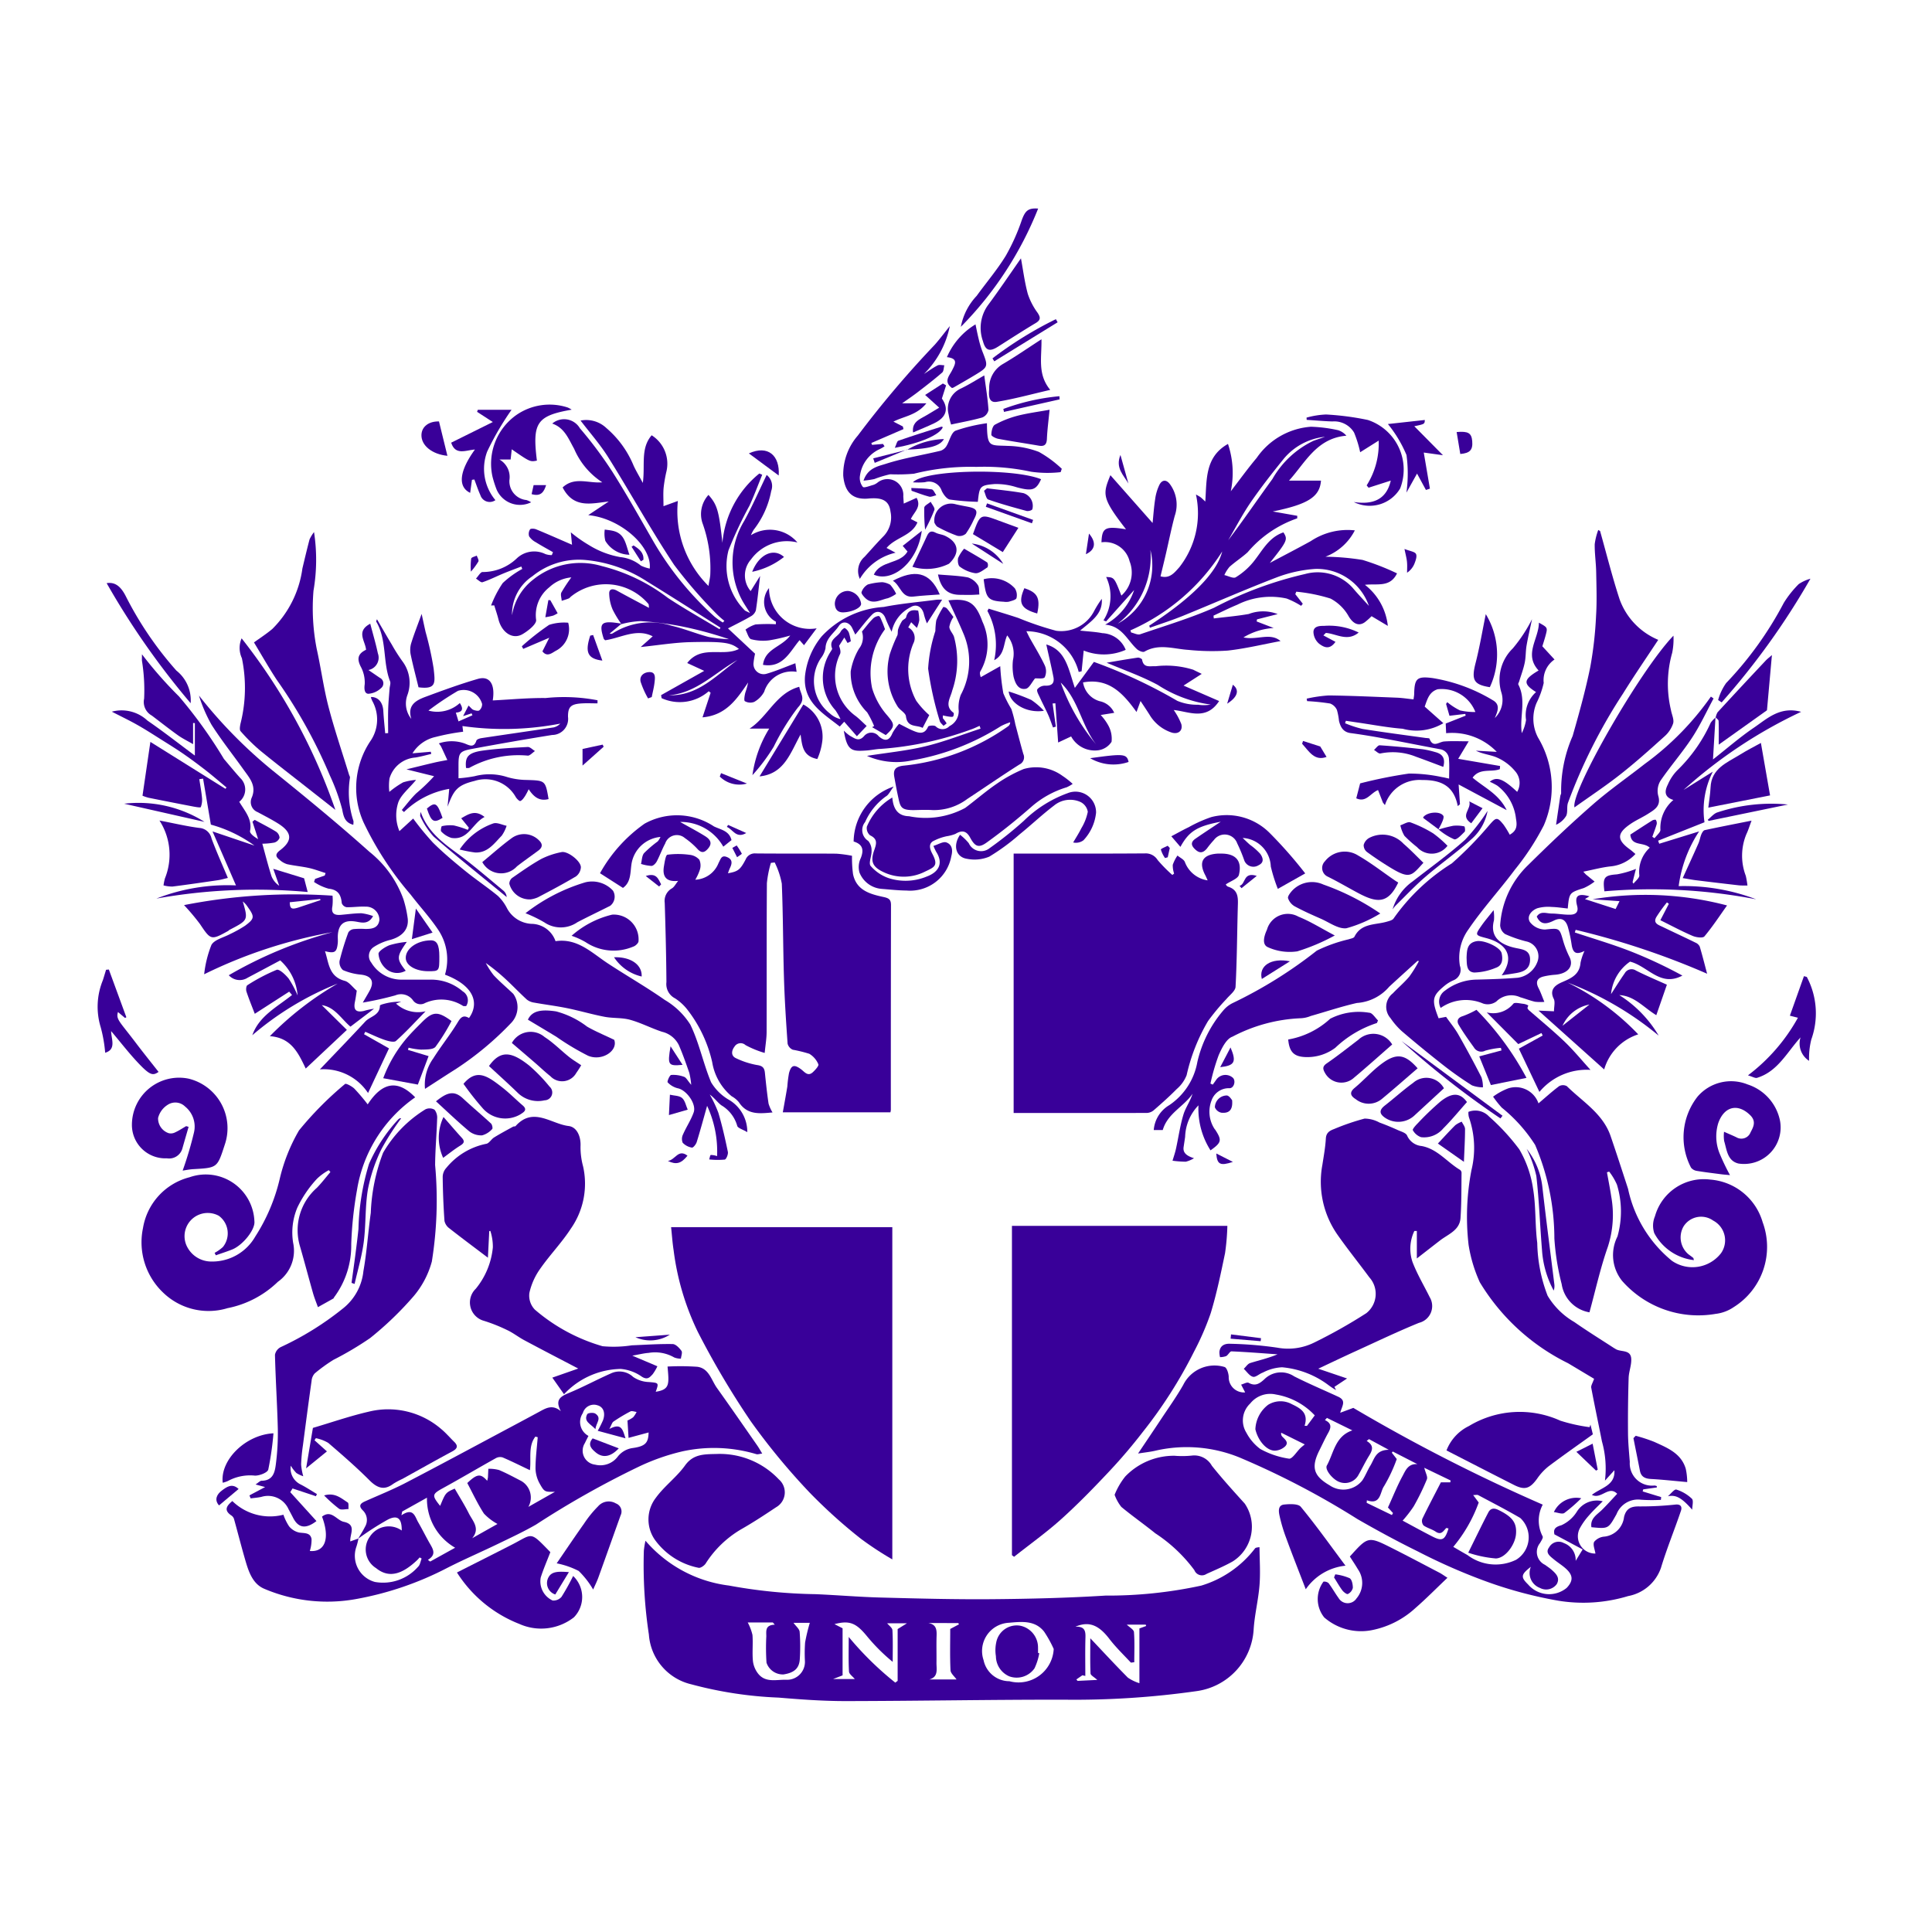 <svg id="Layer_1" data-name="Layer 1" xmlns="http://www.w3.org/2000/svg" viewBox="0 0 50 50"><defs><style>.cls-1{fill:#390099;}</style></defs><title>Const Unions Logos-02</title><path class="cls-1" d="M16.705,39.874a3.396,3.396,0,0,0,2.16,1.16,13.368,13.368,0,0,0,2.243.223c.561.024,1.121.072,1.682.087.956.025,1.912.051,2.867.043.983-.008,1.968-.032,2.949-.093a11.418,11.418,0,0,0,2.484-.259,2.747,2.747,0,0,0,1.389-.961c.012-.015.03-.025.117-.033.002.328.026.658,0,.984-.031.391-.131.777-.153,1.167a1.711,1.711,0,0,1-1.467,1.573,22.403,22.403,0,0,1-3.422.223c-1.884-.003-3.768.033-5.653.036-.583.001-1.167-.041-1.749-.09a10.208,10.208,0,0,1-2.261-.344,1.427,1.427,0,0,1-1.098-1.288,11.981,11.981,0,0,1-.13-2.171A2.142,2.142,0,0,1,16.705,39.874ZM27.27,42.675a3.038,3.038,0,0,0-.249-.449c-.239-.302-.592-.256-.913-.229a.732.732,0,0,0-.653.968.684.684,0,0,0,.668.545A.912.912,0,0,0,27.27,42.675Zm-4.1.871.061-.046V42.16l.24-.149H22.96c.046.058.133.116.136.179.015.272.007.546.007.819a4.76,4.76,0,0,1-.669-.668c-.278-.338-.446-.411-.838-.309l.21.108v1.218l-.247.096h.564c-.058-.071-.148-.13-.151-.195-.016-.281-.007-.562-.007-.895A8.197,8.197,0,0,0,23.17,43.546Zm5.047-1.148c.35.37.655.7.972,1.019a1.119,1.119,0,0,0,.299.144V42.144l.175-.064-.012-.035h-.49c.072.071.181.128.186.193.02.259.008.52.008.781-.051.003-.084.015-.093.004-.187-.201-.387-.393-.553-.61-.27-.353-.524-.466-.877-.314.254-.012.264.125.259.292-.009.327-.003.655-.003.982l-.076-.017-.156.108.032.037.51-.025c-.084-.076-.173-.12-.175-.167C28.21,43.023,28.217,42.733,28.217,42.398ZM20.536,41.999c.062.087.153.157.159.234a5.027,5.027,0,0,1,.004.7c-.013.244-.144.358-.422.401a.445.445,0,0,1-.44-.304,5.842,5.842,0,0,1-.005-.68c0-.139-.036-.295.22-.303L20,41.989H19.351a1.302,1.302,0,0,1,.123.324c.017.225-.01.453.012.677a.652.652,0,0,0,.141.332c.191.231.468.144.715.15a.463.463,0,0,0,.489-.491,3.877,3.877,0,0,1,.005-.474,4.715,4.715,0,0,1,.122-.508Zm3.489.005c.201.035.22.163.214.326-.008.234,0,.468-.003.702-.002.168.056.364-.185.432h.704c-.054-.079-.152-.157-.156-.239-.017-.361-.007-.723-.007-1.068l.227-.12-.02-.032Z"/><path class="cls-1" d="M26.233,28.804V22.09h.231c1.056,0,2.113.004,3.169-.004a.361.361,0,0,1,.327.172,3.874,3.874,0,0,0,.38.386l.046-.036a.65.65,0,0,1-.035-.227,1.007,1.007,0,0,1,.122-.24c.066.057.169.101.193.172a.743.743,0,0,0,.588.471c-.03-.066-.044-.101-.062-.135-.179-.339-.067-.533.321-.558.03-.002.06,0,.091,0,.374-.002.548.184.459.55-.025.101-.216.162-.339.247a.108.108,0,0,0,.055.058c.288.088.261.315.255.542-.019.684-.021,1.368-.058,2.051-.006.108-.15.212-.235.314a5.613,5.613,0,0,0-.478.573,4.814,4.814,0,0,0-.553,1.399.907.907,0,0,1-.257.36c-.189.192-.391.371-.594.548a.296.296,0,0,1-.178.07C28.538,28.805,27.399,28.804,26.233,28.804Z"/><path class="cls-1" d="M23.093,31.759v8.598a8.562,8.562,0,0,1-.815-.535,13.482,13.482,0,0,1-1.316-1.185A17.136,17.136,0,0,1,19.428,36.78,21.802,21.802,0,0,1,18.06,34.47a6.769,6.769,0,0,1-.627-2.115c-.03-.19-.042-.384-.065-.596Z"/><path class="cls-1" d="M26.189,40.248V31.725h5.575a5.901,5.901,0,0,1-.06.708c-.108.52-.216,1.042-.37,1.55a7.043,7.043,0,0,1-.432.996,11.893,11.893,0,0,1-1.322,2.074c-.271.352-.56.692-.864,1.016-.4.426-.808.847-1.242,1.238-.389.351-.819.657-1.23.983Z"/><path class="cls-1" d="M17.551,22.797c-.3.032-.416-.1-.368-.381.018-.105.045-.289.09-.296a2.147,2.147,0,0,1,.577.003.389.389,0,0,1,.249.127.366.366,0,0,1,.014.257,1.295,1.295,0,0,1-.119.26.678.678,0,0,0,.602-.432c.058-.106.074-.216.224-.152s.124.175.066.292A1.169,1.169,0,0,0,18.84,22.6c.257-.046.314-.085.457-.356a.256.256,0,0,1,.262-.157c.694.007,1.389,0,2.083.006a3.246,3.246,0,0,1,.408.055,3.182,3.182,0,0,0,.026.472c.086.425.445.52.793.595.143.031.19.071.19.211q-.005,2.649-.004,5.298a.439.439,0,0,1-.011.062H20.259c.038-.212.08-.439.117-.666a3.178,3.178,0,0,1,.044-.351c.059-.209.135-.227.313-.095.091.068.174.194.304.074.062-.058.16-.165.142-.205a.575.575,0,0,0-.234-.271,3.53,3.53,0,0,0-.427-.105.232.232,0,0,1-.135-.158c-.04-.567-.077-1.135-.094-1.703-.025-.812-.022-1.625-.056-2.437a2.074,2.074,0,0,0-.184-.549l-.098.011a2.784,2.784,0,0,0-.104.525c-.009,1.283-.003,2.566-.007,3.849,0,.169-.03.337-.05.545a2.507,2.507,0,0,1-.496-.203.187.187,0,0,0-.288.044c-.071.093-.1.233.045.297a2.11,2.11,0,0,0,.541.175c.146.02.192.076.204.205.027.265.055.53.094.793a.966.966,0,0,0,.103.229c-.328.029-.651.073-.871-.265a.657.657,0,0,0-.188-.155,1.448,1.448,0,0,1-.502-.88,3.454,3.454,0,0,0-.638-1.354,1.299,1.299,0,0,0-.324-.299.414.414,0,0,1-.223-.42c-.005-.684-.022-1.368-.044-2.052a.371.371,0,0,1,.186-.374C17.45,22.955,17.486,22.877,17.551,22.797Z"/><path class="cls-1" d="M36.685,24.868c-.244.223-.49.444-.732.668a1.208,1.208,0,0,1-.838.421c-.403.092-.796.224-1.194.337a.755.755,0,0,1-.258.058,4.154,4.154,0,0,0-1.767.477c-.158.054-.277.298-.357.48a5.465,5.465,0,0,0-.213.734l.06.027c.03-.042.061-.083.09-.126a.289.289,0,0,1,.436-.046c.073.081.024.257-.086.265a.473.473,0,0,0-.469.31.811.811,0,0,0,.078.747c.004.006.011.011.015.017.176.272.166.33-.122.534a2.005,2.005,0,0,1-.312-1.165,1.225,1.225,0,0,0-.345.815c-.012.087-.026.174-.039.262-.02.133.049.223.269.292a.774.774,0,0,1-.214.09,2.803,2.803,0,0,1-.342-.026c.03-.102.066-.204.089-.308.065-.295.106-.597.193-.885.055-.182.177-.345.235-.539-.224.334-.644.503-.77.938h-.233a.821.821,0,0,1,.402-.644,1.706,1.706,0,0,0,.726-1.115,3.115,3.115,0,0,1,.672-1.336.741.741,0,0,1,.245-.192,11.562,11.562,0,0,0,2.175-1.356A3.889,3.889,0,0,1,34.9,24.31c.054-.019.134-.029.153-.068.176-.352.531-.302.828-.386.067-.019.162-.041.188-.09a5.207,5.207,0,0,1,1.505-1.422,9.492,9.492,0,0,0,.969-.991c.174-.199.2-.222.372-.006a2.522,2.522,0,0,1,.157.255c.178-.1.196-.223.162-.41a1.249,1.249,0,0,0-.483-.859,1.567,1.567,0,0,0-.195-.101c.174-.144.345-.08.708.261a.456.456,0,0,0-.052-.534,1.267,1.267,0,0,0-.46-.349c-.169-.078-.368-.089-.556-.182l.54.03a1.603,1.603,0,0,0-1.31-.483l-.011-.25.516-.204-.009-.045-.41.048-.088-.306.031-.046a1.628,1.628,0,0,0,.329.213,1.677,1.677,0,0,0,.399.042.936.936,0,0,0-.978-.589c-.219.071-.264.256-.334.449l.483.429a1.35,1.35,0,0,1-1.052.144c-.391-.03-.778-.105-1.167-.161-.101-.015-.203-.03-.304-.045l-.021.063a2.896,2.896,0,0,0,.451.148c.542.087,1.086.157,1.63.233.036.005.099.003.105.02.09.245.244.081.38.071.204-.015.41-.004.634-.004l-.272.453,1.084.186-.006.081c-.224.09-.518-.039-.705.221.295.253.678.421.881.84l-1.243-.664.035.512-.057.048c-.102-.534-.444-.679-.919-.675a.94.94,0,0,0-.966.649l-.052-.065-.126-.324c-.199.078-.304.332-.564.213l.1-.386a12.022,12.022,0,0,1,1.263-.254,4,4,0,0,1,.859.092c.05.006.1.021.181.038,0-.175.01-.331-.003-.485a.273.273,0,0,0-.236-.276c-.494-.092-.987-.192-1.481-.283-.276-.051-.554-.097-.832-.134-.191-.026-.259-.157-.298-.315a1.576,1.576,0,0,0-.053-.282.314.314,0,0,0-.177-.168,5.826,5.826,0,0,0-.595-.062l-.011-.064a3.566,3.566,0,0,1,.571-.083c.588.007,1.177.035,1.765.058.139.006.278.028.429.044.007-.055.016-.098.017-.141.008-.401.071-.464.48-.41a4.357,4.357,0,0,1,1.552.571c.208.116.125.294.055.462a.649.649,0,0,0,.166-.672,1.133,1.133,0,0,1,.297-1.127,3.855,3.855,0,0,0,.5-.759c-.051.244-.104.463-.142.685-.025.147-.017.3-.048.446-.034.163-.094.32-.143.48-.008.027-.032.062-.022.08.211.408.028.825.09,1.259a1.145,1.145,0,0,0,.11-.342.799.799,0,0,1,.259-.721c-.347-.218-.33-.325.066-.559-.388-.42.003-.81.008-1.237.225.125.227.125.176.32-.032.12-.071.237-.087.291l.315.342a.646.646,0,0,0-.28.607,2.272,2.272,0,0,1-.183.512,1.047,1.047,0,0,0,.036.901,2.492,2.492,0,0,1,.15,2.272,6.564,6.564,0,0,1-.747,1.144c-.391.524-.837,1.009-1.203,1.548a1.254,1.254,0,0,0-.222.943.291.291,0,0,1-.16.372.97.97,0,0,0-.228.137c-.332.273-.349.367-.163.849l.193-.037c.109.155.227.297.317.455q.312.547.599,1.109a.821.821,0,0,1,.038.26.792.792,0,0,1-.284-.051,8.813,8.813,0,0,1-.727-.511q-.554-.434-1.088-.891a1.899,1.899,0,0,1-.293-.338.441.441,0,0,1,.06-.641c.14-.148.298-.28.428-.436a3.241,3.241,0,0,0,.248-.4Z"/><path class="cls-1" d="M10.768,20.184c-.188.231-.404.394-.467.603a1.063,1.063,0,0,0,.036.723l.356-.326a7.386,7.386,0,0,0,.512.623c.262.26.546.498.833.731.276.225.574.422.848.648a1.186,1.186,0,0,1,.236.321.761.761,0,0,0,.63.402.666.666,0,0,1,.625.449c.564-.085.933.297,1.351.573.488.321.998.612,1.476.947a1.952,1.952,0,0,1,.661.638c.231.472.334,1.006.538,1.493a1.3,1.3,0,0,0,.436.439.962.962,0,0,1,.501.852c-.116-.07-.248-.105-.261-.165a.904.904,0,0,0-.412-.531c-.103-.079-.18-.193-.298-.277a3.291,3.291,0,0,1,.223.474c.098.332.175.67.245,1.009.013.062-.042.194-.081.2a2.067,2.067,0,0,1-.402-.004c.014-.04.022-.111.042-.115a.473.473,0,0,1,.162.03A2.79,2.79,0,0,0,18.3,28.619c-.09.32-.174.63-.269.937-.018.059-.091.15-.124.144a.421.421,0,0,1-.239-.126.262.262,0,0,1,.009-.216c.084-.193.205-.371.275-.569.079-.22-.191-.585-.414-.625a.53.53,0,0,1-.259-.153c-.019-.019.051-.186.091-.191a.79.79,0,0,1,.336.049c.054.019.088.096.183.206a2.09,2.09,0,0,0-.05-.31c-.084-.242-.169-.484-.271-.719a.649.649,0,0,0-.435-.344c-.28-.092-.544-.232-.827-.31-.21-.058-.442-.036-.658-.077-.325-.062-.644-.157-.968-.223-.283-.058-.57-.093-.854-.144a.397.397,0,0,1-.191-.079c-.187-.171-.362-.356-.548-.528a5.011,5.011,0,0,0-.515-.419,2.036,2.036,0,0,0,.206.319c.159.169.338.319.506.48a.592.592,0,0,1-.046.743,8.036,8.036,0,0,1-1.442,1.203c-.26.164-.517.333-.797.513a1.157,1.157,0,0,1,.215-.79c.201-.32.441-.615.635-.938.084-.14.152-.185.289-.106.258-.357.166-.823-.622-1.122a1.375,1.375,0,0,0-.173-1.157c-.214-.321-.479-.606-.714-.913a8.353,8.353,0,0,1-1.222-1.875,2.179,2.179,0,0,1,.196-2.125.985.985,0,0,0,.031-1.015c-.011-.027-.023-.054-.033-.081-.002-.005.004-.013.006-.02.185.002.301.142.313.361.011.193.032.385.049.578l.076-.004c0-.205-.005-.409.001-.614.005-.18.023-.359.036-.538.005-.064.034-.136.013-.189-.194-.498-.077-1.067-.358-1.545-.007-.012.012-.038.019-.061.129.222.253.439.382.653a4.484,4.484,0,0,0,.286.448.923.923,0,0,1,.117.868.637.637,0,0,0,.104.611c-.111-.355.119-.48.366-.572.448-.166.898-.331,1.356-.464.303-.088.454.134.385.557.46-.023.915-.067,1.369-.062a4.589,4.589,0,0,1,1.343.058l-.001.08c-.135,0-.27-.007-.405.001-.288.017-.36.091-.358.348a.415.415,0,0,1-.411.469q-1.04.168-2.076.361c-.324.061-.347.107-.347.433,0,.098,0,.195,0,.327a3.511,3.511,0,0,0,.417-.054,1.502,1.502,0,0,1,.845.023,1.829,1.829,0,0,0,.492.074c.494.015.494.01.577.495-.236.063-.384-.056-.515-.255a1.765,1.765,0,0,1-.094.178c-.034.049-.072.109-.122.127-.025.009-.092-.059-.119-.104a.904.904,0,0,0-1.067-.415c-.455.11-.54.247-.697.666l.043-.461a2.2,2.2,0,0,0-1.171.6l-.056-.054c.124-.145.238-.299.374-.431a4.726,4.726,0,0,0,.461-.443l-.715-.177c.275-.067.498-.123.721-.175.111-.026.224-.045.337-.067-.054-.116-.107-.232-.161-.347a.79.79,0,0,0-.058-.083,1.008,1.008,0,0,1,.67.003c.115.045.238.123.301-.075.01-.032.083-.057.13-.064.623-.094,1.247-.183,1.87-.278a.346.346,0,0,0,.171-.098,7.667,7.667,0,0,1-2.532.063l.018.147a5.657,5.657,0,0,0-.715.136.937.937,0,0,0-.596.423l.474-.041.011.057c-.138.032-.274.071-.413.093a.755.755,0,0,0-.667.542,1.359,1.359,0,0,0-.004.347,2.412,2.412,0,0,1,.355-.246A1.456,1.456,0,0,1,10.768,20.184Zm1.358-1.924c.059.054.087.097.126.111.048.018.125.037.153.013a.209.209,0,0,0,.072-.165.495.495,0,0,0-.625-.34,7.681,7.681,0,0,0-.764.511.867.867,0,0,0,.812-.195c.127.191.021.238-.103.248l.069.227.361-.159-.022-.05-.22.072Z"/><path class="cls-1" d="M9.268,39.822c.059-.101.124-.2.176-.305a.344.344,0,0,0-.054-.428c-.113-.112-.072-.176.05-.231.351-.158.711-.301,1.052-.478.947-.493,1.886-1,2.828-1.502q.313-.167.624-.335c.175-.094.348-.21.571-.021-.161-.299-.004-.384.212-.474.366-.152.716-.342,1.079-.502a.518.518,0,0,1,.581.09.766.766,0,0,0,.405.131c.256.022.263.016.178.252.37-.058.346-.2.306-.653a6.481,6.481,0,0,1,.767.006c.306.037.365.344.512.549.353.494.698.994,1.045,1.492.041.059.075.122.126.205-.071.008-.117.027-.153.015a3.833,3.833,0,0,0-1.912-.072,5.523,5.523,0,0,0-1.147.405,23.714,23.714,0,0,0-2.642,1.49c-.321.185-.659.342-.994.504-.431.208-.872.398-1.299.615a8.276,8.276,0,0,1-2.385.812,4.163,4.163,0,0,1-2.361-.272c-.31-.134-.409-.475-.498-.784-.098-.34-.185-.683-.28-1.024a.173.173,0,0,0-.068-.087c-.201-.135-.123-.249.026-.373a1.395,1.395,0,0,0,1.322.354,1.32,1.32,0,0,0,.147.301.467.467,0,0,0,.259.16c.135.021.291-.005.322.168a.967.967,0,0,1-.045.309c.389.037.531-.318.316-.889.245-.189.376.095.564.135.342.072.149.323.168.507.079-.029.145-.052.211-.076a1.612,1.612,0,0,1-.053.211.702.702,0,0,0,.48.914,1.202,1.202,0,0,0,1.116-.394c.052-.046.062-.14.092-.212l-.051-.029c-.024.026-.047.054-.073.078-.318.296-.681.505-1.055.199a.568.568,0,0,1-.158-.819.581.581,0,0,1,.822-.154c.003-.308-.103-.411-.356-.285A7.597,7.597,0,0,0,9.268,39.822Zm3.34-1.499a.72.72,0,0,0,.02-.089c.004-.074.007-.148.01-.222a.986.986,0,0,1,.277.032c.197.083.386.186.576.284a.494.494,0,0,1,.183.67l.688-.39c-.259.002-.271.009-.393-.209a.845.845,0,0,1-.11-.392c0-.271.036-.541.057-.812l-.06-.016c-.193.248-.104.572-.142.869-.253-.12-.476-.232-.706-.33a.229.229,0,0,0-.175.019c-.455.254-.904.52-1.361.771-.291.16-.303.188-.081.464.142-.343.142-.343.377-.447.122.212.256.423.367.645.097.193.3.384.085.639l.655-.369a1.4,1.4,0,0,1-.351-.269c-.164-.252-.291-.528-.431-.79C12.346,38.141,12.438,38.128,12.608,38.323Zm3.631-1.56a.707.707,0,0,0,.147-.084.624.624,0,0,0,.089-.138c-.054-.006-.12-.034-.161-.013a4.356,4.356,0,0,0-.437.262c-.037.025-.05.085-.107.192.315-.168.344.016.418.241l-.719-.194a2.898,2.898,0,0,0,.136-.271c.07-.189.013-.346-.141-.389a.296.296,0,0,0-.38.202.408.408,0,0,0,.145.59c-.034.068-.065.127-.093.187a.364.364,0,0,0,.266.557.562.562,0,0,0,.587-.21.592.592,0,0,1,.371-.218c.354-.047.418-.142.426-.405l-.519.14ZM11.05,38.76l-.641.358-.02.098c.314-.211.348.033.435.182.104.179.195.366.298.545.085.148.179.29-.048.426l.059.044.646-.358A1.451,1.451,0,0,1,11.05,38.76Z"/><path class="cls-1" d="M40.778,40.395l.181-.296-.731-.39c-.02-.103-.016-.184.181-.236a.926.926,0,0,0,.398-.348.61.61,0,0,1,.672-.272c-.127.128-.246.239-.352.361a1.758,1.758,0,0,0-.233.323.447.447,0,0,0,.396.669c-.015-.102-.072-.228-.033-.304a.382.382,0,0,1,.27-.135.575.575,0,0,0,.503-.507c.054-.216.176-.277.39-.274a8.357,8.357,0,0,0,.942-.048c.152-.015.17.075.141.16-.167.494-.366.977-.517,1.476a1.112,1.112,0,0,1-.849.732,4.004,4.004,0,0,1-1.802.121,10.981,10.981,0,0,1-1.98-.539,15.302,15.302,0,0,1-1.658-.735c-.531-.261-1.053-.544-1.566-.839a21.163,21.163,0,0,0-3.044-1.591,3.615,3.615,0,0,0-2.173-.182c-.134.033-.273.046-.461.076.209-.312.401-.595.589-.88.196-.296.404-.586.579-.894a.902.902,0,0,1,1.071-.465c.058.018.102.161.107.25a.394.394,0,0,0,.426.407l-.105-.201c.07-.019.153-.07.194-.047.173.095.281.024.409-.093a.611.611,0,0,1,.77-.074c.374.189.76.352,1.141.528.217.101.098.235.051.414l.339-.126a45.117,45.117,0,0,0,4.902,2.504.878.878,0,0,0-.002.822c.017.041-.038.115-.067.17a.367.367,0,0,0,.128.566c.059.044.123.084.178.134.108.097.216.203.126.364a.339.339,0,0,1-.436.099.411.411,0,0,1-.234-.547c-.261.203-.267.267-.071.459a.715.715,0,0,0,.998.087c.165-.175.17-.315-.002-.48-.101-.097-.225-.17-.333-.26-.095-.079-.226-.168-.121-.307a.28.28,0,0,1,.383-.112A.464.464,0,0,1,40.778,40.395Zm-3.167-.362c.108.062.236.139.366.211a1.207,1.207,0,0,0,1.261.122.682.682,0,0,0,.106-1.081c-.356-.208-.724-.397-1.088-.591-.027-.014-.068-.002-.131-.002l.144.193A3.784,3.784,0,0,1,37.611,40.032Zm-3.848-3.134.061.003.202-.272a1.776,1.776,0,0,0-1.005-.54.661.661,0,0,0-.666.233.6.6,0,0,0-.099.755,1.255,1.255,0,0,0,.358.42,2.196,2.196,0,0,0,.745.252c.083.013.197-.178.297-.275.028-.027.059-.05.111-.094l-.609-.302a.11.11,0,0,0,.027.1c.073.075.18.154.068.259a.416.416,0,0,1-.259.105c-.215.001-.437-.258-.505-.554a.838.838,0,0,1,.33-.633.61.61,0,0,1,.616-.015C33.663,36.449,33.868,36.569,33.763,36.898Zm1.237.12-.659-.324-.052.057c.181.084.16.196.087.327-.084.149-.154.304-.231.457-.218.436-.152.661.264.903a.626.626,0,0,0,.847-.125c.082-.122.134-.263.211-.388.102-.167.135-.403.474-.405l-.512-.277-.06.048c.198.117.15.243.062.384-.098.157-.176.325-.269.486a.397.397,0,0,1-.494.193c-.167-.056-.39-.319-.329-.428C34.519,37.604,34.551,37.169,35,37.018Zm2.488,2.537c-.022-.003-.055-.016-.063-.007-.074.079-.129.184-.27.09-.097-.065-.218-.093-.313-.16a.181.181,0,0,1-.033-.171c.157-.325.326-.643.481-.945h.244l.007-.049-.681-.328c.033.133.094.233.068.298a6.04,6.04,0,0,1-.342.701,3.233,3.233,0,0,1-.286.369c.24.129.496.27.757.404C37.322,39.896,37.394,39.861,37.488,39.555ZM35.92,39.014c.132-.288.238-.558.376-.811.075-.138.142-.329.386-.311l-.638-.327-.024.031.128.164a3.991,3.991,0,0,1-.329.702c-.107.148-.077.495-.444.365l-.006.066.653.316.029-.051Z"/><path class="cls-1" d="M16.084,16.152a2.629,2.629,0,0,1-.229-.377,1.109,1.109,0,0,1-.089-.423c.002-.118.099-.121.2-.066.269.149.543.292.83.446-.007-.042,0-.091-.02-.107a1.441,1.441,0,0,0-1.992-.192c-.023.016-.039.044-.064.054-.059.025-.122.042-.183.062-.004-.074-.037-.163-.007-.218a4.204,4.204,0,0,1,.256-.388.96.96,0,0,0-.57.256.916.916,0,0,0-.341.845c.014.109-.209.286-.358.371-.255.144-.533-.049-.618-.389-.03-.121-.072-.24-.108-.359l-.082.003a2.819,2.819,0,0,1,.301-.58,2.488,2.488,0,0,1,.506-.366l-.024-.063c-.154.06-.31.117-.463.18-.181.075-.357.165-.542.227-.041.014-.112-.06-.169-.094.057-.06.121-.175.171-.17a1.273,1.273,0,0,0,.884-.352.655.655,0,0,1,.741-.113.49.49,0,0,0,.167.027l.03-.076c-.148-.085-.299-.166-.444-.257a.477.477,0,0,1-.173-.152.214.214,0,0,1,.024-.181c.016-.025.109-.021.155-.002.306.126.609.261.931.4l-.031-.321a3.557,3.557,0,0,0,.466.328,2.283,2.283,0,0,0,.816.313,1,1,0,0,1,.533.221.986.986,0,0,0,.227.076c.064-.574-.765-1.307-1.592-1.383l.531-.353c-.448.049-.908.19-1.193-.364.308-.289.672-.1,1.026-.133a1.942,1.942,0,0,1-.728-.866c-.143-.252-.246-.544-.567-.654a.474.474,0,0,1,.716.122,10.42,10.42,0,0,1,.838,1.122c.376.592.718,1.207,1.069,1.815a8.059,8.059,0,0,0,1.577,1.938,2.056,2.056,0,0,0,.215.152l.04-.044a2.123,2.123,0,0,1-.197-.174,12.134,12.134,0,0,1-1.106-1.277c-.599-.904-1.124-1.857-1.7-2.777-.211-.338-.48-.64-.719-.955a.758.758,0,0,1,.668.194,2.561,2.561,0,0,1,.706.976c.061.132.137.257.237.444.065-.457-.067-.89.229-1.233a.871.871,0,0,1,.385.925,3.621,3.621,0,0,0-.076.437c-.013.149-.003.301-.003.473l.372-.135a2.72,2.72,0,0,0,.792,2.199c.019-.114.038-.194.046-.276a3.459,3.459,0,0,0-.204-1.359.739.739,0,0,1,.158-.721c.228.256.272.414.361,1.241a2.599,2.599,0,0,1,.956-1.795l.074.033c-.109.267-.209.538-.329.799a10.069,10.069,0,0,0-.544,1.158,1.626,1.626,0,0,0,.415,1.545c.018.023.055.031.143.077-.099-.161-.17-.26-.224-.368a2.056,2.056,0,0,1,.075-2.019c.211-.386.387-.79.579-1.187a.362.362,0,0,1,.118.414,2.326,2.326,0,0,1-.45,1,.837.837,0,0,0-.075.145.93.93,0,0,1,1.203.188,1.145,1.145,0,0,0-1.201.439.624.624,0,0,0-.009.819l.244-.391c-.038.324-.065.608-.109.889a.271.271,0,0,1-.13.155c-.172.101-.351.188-.592.313l.701.655a1.968,1.968,0,0,0-.04.242.263.263,0,0,0,.33.279c.249-.071.489-.176.753-.274l.032.222a.753.753,0,0,0-.839.516.66.66,0,0,1-.258.262.282.282,0,0,1-.241-.018c-.03-.017-.008-.145.01-.218a1.872,1.872,0,0,0,.073-.266c-.289.424-.566.849-1.18.902l.21-.636-.049-.04a1.135,1.135,0,0,1-1.22.179l-.013-.078,1.116-.628-.44-.203c.371-.48.921-.152,1.338-.364-.2-.159-.36-.196-1.242-.177-.417.009-.834.079-1.3.127l.311-.277c-.419-.216-.824.043-1.232.102-.018-.02-.033-.03-.037-.043-.133-.416-.061-.476.464-.386l-.309.255a.089.089,0,0,0,.086-.01,1.812,1.812,0,0,1,1.527-.189c.322.074.63.205.95.288a3.451,3.451,0,0,0,.526.057,9.799,9.799,0,0,0-1.254-.337,8.344,8.344,0,0,0-1.034-.131A2.308,2.308,0,0,0,16.084,16.152Zm2.537.131.025-.039c-.638-.402-1.273-.81-1.916-1.205a3.485,3.485,0,0,0-1.599-.548,1.905,1.905,0,0,0-1.351.421,1.179,1.179,0,0,0-.529,1.01,1.46,1.46,0,0,1,.533-.91,1.948,1.948,0,0,1,1.795-.361,4.682,4.682,0,0,1,1.704.821C17.719,15.76,18.174,16.015,18.621,16.284Zm.459.801c-.578.323-1.049.847-1.763.91C18.069,18.012,18.537,17.475,19.08,17.085Z"/><path class="cls-1" d="M32.181,16.496c.354.079.694-.135.959.095-.451.084-.906.195-1.367.246a5.983,5.983,0,0,1-1.018-.018c-.381-.024-.763-.171-1.138.046-.04.023-.145-.021-.192-.064-.252-.23-.386-.599-.823-.635a1.596,1.596,0,0,0,.749-.896l-.725.812-.068-.028a1.16,1.16,0,0,0,.069-1.122c.21.011.21.011.394.482a.794.794,0,0,0,.213-.888.656.656,0,0,0-.728-.491c.014-.382.097-.423.635-.337-.634-.816-.603-.91-.404-1.4l1.092,1.237c.018-.171.032-.394.066-.614a1.222,1.222,0,0,1,.113-.379c.065-.123.173-.14.268-.014a.892.892,0,0,1,.126.823c-.088.328-.154.661-.231.992-.043.186-.089.372-.137.572.24.068.36-.094.487-.235a2.269,2.269,0,0,0,.43-1.883c.049.029.087.047.12.072.035.026.064.058.122.111.039-.571-.011-1.155.587-1.491a2.353,2.353,0,0,1,.073,1.225c.223-.289.436-.586.671-.865a1.868,1.868,0,0,1,1.404-.805,3.724,3.724,0,0,1,.704.09.467.467,0,0,1,.212.142c-.772.064-1.065.702-1.485,1.163h.828c-.031.421-.34.613-1.248.798l.634.112-.001.066a2.933,2.933,0,0,0-1.283.877c-.148.135-.319.244-.469.378a.902.902,0,0,0-.134.213c.101.022.232.096.295.057a1.807,1.807,0,0,0,.447-.387c.236-.287.398-.644.787-.775.118.184.103.22-.352.791.384-.204.725-.38,1.06-.565a1.72,1.72,0,0,1,1.14-.278,1.427,1.427,0,0,1-.761.682,6.471,6.471,0,0,1,.961.083,6.462,6.462,0,0,1,.892.348c-.182.372-.506.259-.831.296a1.555,1.555,0,0,1,.593,1.063l-.421-.251a1.73,1.73,0,0,1-.176.157c-.167.117-.308.023-.412-.146a1.159,1.159,0,0,0-.474-.467,4.317,4.317,0,0,0-.887-.178l-.025.064.194.248-.043.054a2.116,2.116,0,0,0-.375-.189,1.922,1.922,0,0,0-1.277.16c-.209.086-.411.188-.616.283l.008.072c.302-.037.606-.062.905-.115a1.04,1.04,0,0,1,.748.003l-.535.136-.009.054.441.17A1.7,1.7,0,0,0,32.181,16.496Zm-2.926-.181.019.054c.078.017.168.068.233.046.641-.219,1.293-.415,1.912-.686a9.766,9.766,0,0,1,2.358-.874,1.22,1.22,0,0,1,1.229.357c.122.146.255.284.421.468a1.421,1.421,0,0,0-1.395-.956,3.455,3.455,0,0,0-.992.219c-.815.312-1.613.664-2.421.993-.282.115-.573.207-.859.31l-.018-.054c1.37-.889,1.788-1.518,1.889-1.921A5.37,5.37,0,0,1,29.255,16.314Zm5.041-5.011a1.6,1.6,0,0,0-1.066.561c-.298.368-.591.742-.86,1.132-.215.313-.391.655-.584.984.397-.522.761-1.06,1.144-1.584a2.415,2.415,0,0,1,1.06-.988C34.092,11.372,34.194,11.338,34.296,11.303Zm-4.523,2.93a2.183,2.183,0,0,1-.846,1.906A1.71,1.71,0,0,0,29.773,14.233Z"/><path class="cls-1" d="M43.838,32.612a1.333,1.333,0,0,1-1.026-.699.618.618,0,0,1,.018-.435,1.313,1.313,0,0,1,1.435-.95,1.533,1.533,0,0,1,1.352,1.102,1.838,1.838,0,0,1-.747,2.197,1.044,1.044,0,0,1-.47.176,2.627,2.627,0,0,1-2.418-.851A1.067,1.067,0,0,1,41.86,32a2.376,2.376,0,0,0-.014-1.342,1.586,1.586,0,0,0-.201-.337l-.057.018c.037.208.079.415.11.624A2.669,2.669,0,0,1,41.61,32.27c-.193.548-.318,1.12-.475,1.693a.875.875,0,0,1-.719-.73,6.37,6.37,0,0,1-.189-1.181,6.186,6.186,0,0,0-.498-2.422,3.986,3.986,0,0,0-.863-.964,2.741,2.741,0,0,1-.225-.284,1.615,1.615,0,0,1,.389-.214.624.624,0,0,1,.786.387c.191-.162.356-.313.535-.446a.208.208,0,0,1,.199.001c.409.403.933.709,1.133,1.293.155.453.303.909.451,1.364A3.275,3.275,0,0,0,43.27,32.63a.935.935,0,0,0,1.269-.196.578.578,0,0,0-.203-.846.537.537,0,0,0-.764.149.571.571,0,0,0,.125.724c.041.03.083.06.123.093C43.829,32.561,43.829,32.58,43.838,32.612Z"/><path class="cls-1" d="M10.745,28.399a3.622,3.622,0,0,0-1.506,2.399,9.768,9.768,0,0,0-.149,1.399,2.237,2.237,0,0,1-.44,1.372c-.009.011-.013.03-.024.037-.132.075-.266.149-.398.223-.043-.12-.092-.239-.127-.362-.115-.404-.221-.811-.338-1.214a1.457,1.457,0,0,1,.436-1.511c.126-.129.235-.273.352-.41l-.042-.048a1.392,1.392,0,0,0-.307.224,2.995,2.995,0,0,0-.507.745,1.663,1.663,0,0,0-.108.914.982.982,0,0,1-.396,1.006,2.592,2.592,0,0,1-1.302.682,1.69,1.69,0,0,1-1.654-.39A1.796,1.796,0,0,1,3.701,31.78a1.631,1.631,0,0,1,1.205-1.313,1.26,1.26,0,0,1,1.678,1.14c.025.213-.298.618-.574.729-.139.056-.283.101-.424.151l-.032-.063a1.054,1.054,0,0,0,.215-.152.562.562,0,0,0-.107-.808.6.6,0,0,0-.811.818.702.702,0,0,0,.577.365,1.283,1.283,0,0,0,1.177-.643,4.752,4.752,0,0,0,.636-1.502,4.538,4.538,0,0,1,.498-1.248A8.82,8.82,0,0,1,8.93,28.053c.024-.022.179.06.244.124a5.28,5.28,0,0,1,.342.404C9.913,27.972,10.316,27.956,10.745,28.399Z"/><path class="cls-1" d="M12.662,31.86l-.035.689c-.356-.27-.681-.511-.999-.761a.319.319,0,0,1-.125-.191q-.04-.57-.046-1.143a.354.354,0,0,1,.096-.232,1.786,1.786,0,0,1,1.029-.62c.073-.009.13-.118.205-.165.16-.099.327-.188.492-.279.019-.01.052-.002.064-.015.454-.508.918-.057,1.371-.002.225.027.322.286.31.522a1.882,1.882,0,0,0,.065.518,2.029,2.029,0,0,1-.315,1.615c-.236.365-.545.682-.794,1.04a1.712,1.712,0,0,0-.279.621.521.521,0,0,0,.141.436,4.662,4.662,0,0,0,1.752.947,3.071,3.071,0,0,0,.756-.023c.353-.014.706-.039,1.058-.033.079.001.173.1.228.176.03.043-.007.133-.014.202a.461.461,0,0,1-.175-.032.991.991,0,0,0-.662-.117c-.124.009-.246.041-.421.071l.649.275a1.23,1.23,0,0,1-.122.206c-.074.078-.133.156-.278.065a1.106,1.106,0,0,0-.548-.202,2.051,2.051,0,0,0-1.468.655l-.303-.43.671-.235c-.465-.243-.933-.485-1.398-.734-.15-.08-.286-.189-.44-.261a4.292,4.292,0,0,0-.637-.251.492.492,0,0,1-.177-.819,1.983,1.983,0,0,0,.442-1.072,1.322,1.322,0,0,0-.065-.425Z"/><path class="cls-1" d="M36.668,32.569V31.858h-.065a1.067,1.067,0,0,0-.047.804c.12.314.295.606.445.909a.447.447,0,0,1-.278.664c-.554.226-1.095.486-1.64.734-.313.143-.623.291-.967.453l.746.253-.327.217.042.083a1.753,1.753,0,0,1-.196-.128,2.342,2.342,0,0,0-1.202-.462,1.192,1.192,0,0,0-.498.138c-.089.03-.185.127-.255.108-.091-.024-.159-.133-.237-.206.055-.052.102-.13.167-.15.231-.072.469-.125.706-.225-.396-.028-.793-.06-1.19-.077-.044-.002-.085.093-.139.123a.489.489,0,0,1-.159.027.598.598,0,0,1-.016-.136c.019-.172.145-.219.289-.21a9.789,9.789,0,0,1,1.212.101,1.52,1.52,0,0,0,.951-.132,13.306,13.306,0,0,0,1.35-.761.637.637,0,0,0,.078-.928c-.273-.37-.562-.729-.826-1.105a2.393,2.393,0,0,1-.389-1.806c.035-.227.077-.454.09-.683.009-.153.104-.203.214-.244a6.013,6.013,0,0,1,.788-.27.817.817,0,0,1,.387.103c.163.059.322.126.48.197.084.037.203.07.233.138a.455.455,0,0,0,.376.272c.41.075.657.416.991.615a.101.101,0,0,1,.043.074c-.005.392,0,.784-.027,1.175-.022.318-.318.417-.53.58C37.08,32.248,36.893,32.394,36.668,32.569Z"/><path class="cls-1" d="M42.879,38.495l-.353.05-.014.053.479.147-.007.071a4.023,4.023,0,0,1-.521-.004.597.597,0,0,0-.627.374c-.213.377-.205.382-.65.338-.037-.228.144-.322.273-.449.133-.131.257-.271.394-.416-.222-.226-.412.155-.655.028.236-.187.61-.24.582-.637l-.244.269a2.593,2.593,0,0,0-.078-1.016c-.091-.464-.19-.925-.277-1.39-.01-.054.036-.118.074-.23-.218-.13-.445-.266-.672-.402a5.507,5.507,0,0,1-2.285-2.095,3.721,3.721,0,0,1-.291-.968,6.361,6.361,0,0,1,.074-1.935,2.408,2.408,0,0,0-.065-1.368.429.429,0,0,1-.013-.14.486.486,0,0,1,.534.121,5.513,5.513,0,0,1,.783.85,2.827,2.827,0,0,1,.355,1.014c.078.462.049.941.109,1.406a3.975,3.975,0,0,0,.268,1.367,1.929,1.929,0,0,0,.691.681c.333.233.679.447,1.02.669.013.008.026.015.039.023.134.095.396.008.414.253.012.166-.062.335-.067.504q-.022.715-.016,1.431c.002.246.027.492.046.738a.576.576,0,0,0,.64.613.305.305,0,0,1,.058.015Z"/><path class="cls-1" d="M7.848,38.205a.825.825,0,0,1-.177-.083,1.06,1.06,0,0,1-.146-.19.46.46,0,0,0,.242.479c.15.075.29.169.435.255l-.026.056-.605-.201-.059.096.678.748c-.281.217-.472.177-.606-.087-.037-.073-.076-.145-.115-.217a.583.583,0,0,0-.704-.322c-.091.02-.185.027-.278.039L6.455,38.7l.406-.215-.247-.067c.074-.048.114-.095.155-.096.313-.004.348-.243.374-.461a6.203,6.203,0,0,0,.047-.884c-.016-.638-.058-1.276-.074-1.915a.28.28,0,0,1,.16-.204,7.77,7.77,0,0,0,1.592-.989,1.414,1.414,0,0,0,.537-.973c.089-.499.121-1.007.191-1.509a4.821,4.821,0,0,1,.318-1.552A3.196,3.196,0,0,1,11.009,28.71a.25.25,0,0,1,.237.01.33.33,0,0,1,.067.236c-.012.4-.05.799-.052,1.198a9.998,9.998,0,0,1-.085,2.495,2.325,2.325,0,0,1-.468.893,8.564,8.564,0,0,1-1.13,1.088,8.432,8.432,0,0,1-.949.563,4.153,4.153,0,0,0-.483.35.323.323,0,0,0-.082.193c-.079.558-.152,1.116-.225,1.675a4.329,4.329,0,0,0-.046.489A1.6,1.6,0,0,0,7.848,38.205Z"/><path class="cls-1" d="M40.567,25.428a6.439,6.439,0,0,1,1.83,1.341,1.346,1.346,0,0,0-.881.908l-1.7-1.523.401.018c0-.12.035-.24-.006-.322-.135-.269.092-.379.232-.439.242-.104.437-.201.461-.496a1.398,1.398,0,0,1,.103-.305c-.213.105-.297.057-.332-.153a3.541,3.541,0,0,0-.101-.475c-.055-.176-.168-.252-.358-.158-.165.081-.336.137-.445-.103.098-.155.252-.079.382-.079.163.001.327.035.49.03.129-.004.217-.062.173-.228-.069-.261.02-.333.319-.247l-.117.071.794.257.101-.203-.696-.049a8.285,8.285,0,0,1,3.479.16c-.192.269-.374.548-.586.801-.041.049-.214.026-.305-.013-.272-.116-.534-.257-.835-.406l.22-.425L43.14,23.354a3.753,3.753,0,0,0-.276.383c-.087.157.057.2.16.249.285.138.572.27.856.41a.211.211,0,0,1,.109.101c.069.23.127.463.191.703a20.29,20.29,0,0,0-3.402-1.136l-.022.068c.475.158.957.3,1.423.48a11.883,11.883,0,0,1,1.361.636c-.573.307-.892-.247-1.355-.361a1.149,1.149,0,0,0-.491.84c.116-.178.23-.362.354-.539a.203.203,0,0,1,.291-.07c.262.132.532.245.8.366l-.274.789c-.327-.197-.562-.499-.958-.52a3.11,3.11,0,0,1,1.019,1.048A8.279,8.279,0,0,0,40.567,25.428Zm-.127,1.117.695-.548A.963.963,0,0,0,40.439,26.544Z"/><path class="cls-1" d="M7.484,25.664l-.89.573c-.069-.18-.15-.376-.216-.576-.016-.049-.007-.146.024-.164a4.725,4.725,0,0,1,.758-.398c.069-.025.229.126.31.226a2.653,2.653,0,0,1,.232.437,1.367,1.367,0,0,0-.45-.907c-.281.15-.561.3-.842.448a.381.381,0,0,1-.489-.064,10.942,10.942,0,0,1,2.686-1.115,12.479,12.479,0,0,0-3.323,1.09,2.902,2.902,0,0,1,.187-.758c.077-.14.317-.192.484-.283a3.223,3.223,0,0,0,.387-.215c.249-.185.25-.232.07-.485a.58.58,0,0,0-.129-.144c.141.484.141.484-.344.736-.013.007-.022.021-.035.028-.442.245-.45.237-.728-.178a5.692,5.692,0,0,0-.413-.491,14.741,14.741,0,0,1,3.843-.244,1.406,1.406,0,0,1-.003.271c-.04.196.057.239.221.225.177-.015.354-.041.531-.041a1.327,1.327,0,0,1,.3.073c-.121.223-.294.169-.438.144-.3-.052-.455.053-.474.354-.004.068.005.137-.002.204-.025.235-.078.27-.33.207.101.312.1.658.51.767.114.03.202.162.312.255-.013.081-.026.184-.047.285-.043.207.024.283.224.241a1.772,1.772,0,0,1,.27-.059l-.61.464c-.235-.198-.407-.509-.742-.557l.649.641-1.065,1c-.193-.407-.377-.798-.928-.838a8.175,8.175,0,0,1,1.756-1.361A7.847,7.847,0,0,0,6.53,26.791c.178-.503.646-.732,1.028-1.041Zm.81-2.369-.008-.028-.787.083c.004.162.041.195.224.136C7.913,23.423,8.103,23.359,8.294,23.295Z"/><path class="cls-1" d="M44.347,18.076c-.184.341-.346.696-.558,1.018-.252.384-.557.732-.816,1.111a.508.508,0,0,0-.059.385c.082.268-.092.362-.259.469-.15.096-.316.167-.462.268-.33.227-.37.396-.02.649.049.035.094.076.152.125a.997.997,0,0,1-.632.32c-.23.023-.456.086-.717.138.052.057.06.067.069.074q.111.091.223.182a1.387,1.387,0,0,1-.273.165c-.381.125-.382.119-.422.532-.138-.014-.277-.037-.416-.04a1.031,1.031,0,0,0-.37.033c-.154.057-.283.21-.193.357a.496.496,0,0,0,.393.194c.366-.036.369-.051.465.285a2.543,2.543,0,0,0,.167.428c.116.234-.039.429-.368.457a1.874,1.874,0,0,0-.306.046c-.169.043-.208.146-.126.303.051.098.087.204.149.353a1.19,1.19,0,0,1-.242-.003c-.129-.03-.254-.08-.382-.116a.548.548,0,0,0-.617.108.378.378,0,0,1-.346.054,1.135,1.135,0,0,0-1.096.114.341.341,0,0,1,.113-.448,1.376,1.376,0,0,1,.825-.285c.352-.009.704-.019,1.055-.048a.634.634,0,0,0,.504-.397.394.394,0,0,0-.286-.544,3.243,3.243,0,0,1-.541-.188.29.29,0,0,1-.131-.228,2.365,2.365,0,0,1,.722-1.557c.545-.539,1.102-1.068,1.679-1.572.427-.373.896-.698,1.343-1.049a7.415,7.415,0,0,0,1.71-1.741Z"/><path class="cls-1" d="M8.154,22.746l.25-.087.022-.064c-.142-.044-.283-.099-.428-.131-.188-.041-.38-.058-.568-.099a.52.52,0,0,1-.19-.109c-.109-.085-.126-.15.01-.253.331-.252.309-.465-.056-.693-.17-.106-.349-.196-.525-.292A.279.279,0,0,1,6.516,20.64c.129-.306-.06-.508-.214-.724-.276-.386-.571-.758-.826-1.157a3.883,3.883,0,0,1-.327-.758,12.277,12.277,0,0,0,1.885,1.923c.856.69,1.707,1.387,2.526,2.12a2.769,2.769,0,0,1,.882,1.232,2.958,2.958,0,0,1,.109.49c.034.279-.137.47-.446.557a1.391,1.391,0,0,0-.437.189.274.274,0,0,0-.059.4.909.909,0,0,0,.758.441c.257.001.513.001.77,0a1.247,1.247,0,0,1,.838.303.27.27,0,0,1,.089.381c-.027-.001-.062.007-.084-.006a1.037,1.037,0,0,0-.979-.073.237.237,0,0,1-.314-.071.38.38,0,0,0-.456-.127,8.448,8.448,0,0,1-.842.187c.086-.149.138-.234.184-.321.122-.234.033-.374-.235-.403a1.51,1.51,0,0,1-.462-.117.27.27,0,0,1-.088-.239,6.838,6.838,0,0,1,.227-.736.191.191,0,0,1,.137-.086,1.969,1.969,0,0,1,.294-.004c.173.002.342-.016.373-.23a.345.345,0,0,0-.36-.347c-.164-.008-.329.019-.492.014a.166.166,0,0,1-.122-.104c-.02-.217-.095-.349-.341-.375a1.297,1.297,0,0,1-.377-.174Z"/><path class="cls-1" d="M24.545,15.537c.526-.059.701.057.881.553a1.396,1.396,0,0,1-.053,1.283c-.017.028-.02.065.009.152l.504-.284a5.799,5.799,0,0,0,.08.701,3.101,3.101,0,0,0,.208.407,3.261,3.261,0,0,1,.102.393c.068.257.134.514.207.769a.206.206,0,0,1-.1.274c-.456.289-.901.597-1.352.894a1.438,1.438,0,0,1-.895.286c-.143-.009-.287-.005-.43-.001-.412.012-.403-.069-.474-.397-.033-.152-.059-.305-.087-.457-.032-.177.016-.264.222-.293a5.662,5.662,0,0,0,2.73-1.026.127.127,0,0,0,.046-.098,1.432,1.432,0,0,0-.242.101,6.276,6.276,0,0,1-2.298.885,1.893,1.893,0,0,1-1.166-.117c.532-.084,1.03-.132,1.511-.248.485-.117.954-.302,1.429-.457l-.025-.072c-.073.031-.145.068-.221.093a8.513,8.513,0,0,1-2.335.503c-.126.004-.251.034-.377.042-.369.025-.496.017-.581-.515a1.039,1.039,0,0,0,.157.133c.119.063.23.168.37.006a.242.242,0,0,1,.375.006c.15.134.271.133.356-.079a1.276,1.276,0,0,1,.173-.242c.12.06.236.125.358.177.152.065.301.11.392-.104.012-.028.156-.041.195-.009a.247.247,0,0,0,.358-.004.433.433,0,0,0,.24-.392.902.902,0,0,1,.053-.417,1.833,1.833,0,0,0,.069-1.586C24.813,16.106,24.675,15.821,24.545,15.537Z"/><path class="cls-1" d="M6.192,20.75c.142.241.34.445.279.755-.013.064.111.155.209.212l-.146-.452.058-.047c.184.1.372.195.55.304a.207.207,0,0,1,.093.16.205.205,0,0,1-.136.124,1.873,1.873,0,0,1-.31.029c.078.282.149.567.239.846a.538.538,0,0,0,.198.242l-.154-.438L7.87,22.73l.093.355a14.66,14.66,0,0,0-3.915.17,5.043,5.043,0,0,1,2.059-.341l-.607-1.397,1.086.367a3.494,3.494,0,0,0-1.129-.543l-.201-1.19-.098.014c.024.158.054.315.069.474a.535.535,0,0,1-.03.248c-.008.02-.131-.002-.2-.015q-.576-.11-1.151-.226a1.119,1.119,0,0,1-.158-.053l.204-1.393,1.942,1.214L5.863,20.38c-.173-.143-.342-.29-.518-.428-.19-.148-.383-.293-.581-.43-.194-.135-.396-.259-.596-.385-.206-.13-.41-.262-.622-.381-.2-.113-.408-.212-.652-.338a.977.977,0,0,1,.921.23c.418.287.818.602,1.228.906v-.84l-.046-.003v.548c-.159-.092-.283-.152-.393-.231-.229-.164-.45-.339-.675-.509a.402.402,0,0,1-.199-.438,4.752,4.752,0,0,0-.056-.978c-.003-.04,0-.081,0-.17a10.429,10.429,0,0,0,.959,1.091,12.182,12.182,0,0,1,1.162,1.617c.14.165.278.332.422.493A.407.407,0,0,1,6.192,20.75Z"/><path class="cls-1" d="M28.846,38.685a1.862,1.862,0,0,1,.275-.473,1.746,1.746,0,0,1,1.277-.537,2.393,2.393,0,0,0,.45-.005.52.52,0,0,1,.515.264c.27.338.561.658.851.979A1.061,1.061,0,0,1,31.9,40.411c-.217.122-.449.219-.677.323a.21.21,0,0,1-.313-.099,3.943,3.943,0,0,0-1.012-.954c-.288-.233-.593-.445-.878-.682A1.114,1.114,0,0,1,28.846,38.685Z"/><path class="cls-1" d="M18.537,37.629a2.102,2.102,0,0,1,1.619.657.443.443,0,0,1-.07.721c-.295.197-.593.393-.902.569a2.708,2.708,0,0,0-.923.89c-.037.055-.136.122-.184.108a1.835,1.835,0,0,1-1.104-.691.917.917,0,0,1,.001-1.121c.219-.302.537-.532.754-.835C17.94,37.631,18.216,37.636,18.537,37.629Z"/><path class="cls-1" d="M23.093,20.64c.024.287.138.478.433.484a2.155,2.155,0,0,0,1.453-.215c.274-.204.532-.431.814-.623a3.678,3.678,0,0,1,.701-.384,1.16,1.16,0,0,1,1.004.178,2.052,2.052,0,0,1,.263.207.959.959,0,0,1-.156.088,2.457,2.457,0,0,0-.922.514c-.369.323-.752.632-1.15.917-.208.149-.302.101-.426-.129-.097-.179-.214-.198-.382-.095a1.045,1.045,0,0,1-.227.06,1.343,1.343,0,0,0-.36.133c-.116.081-.065.215-.011.318.163.307.063.346-.183.462a1.217,1.217,0,0,1-1.073.018c-.286-.133-.352-.272-.246-.57.059-.168.094-.29-.108-.385a.244.244,0,0,1-.083-.224A1.578,1.578,0,0,1,23.093,20.64Z"/><path class="cls-1" d="M27.817,17.803,28.31,17.13a13.142,13.142,0,0,1,2.159,1.008,1.308,1.308,0,0,0,.536.1.978.978,0,0,0,.328-.004,3.315,3.315,0,0,1-1.369-.508c-.425-.229-.888-.389-1.324-.575.248-.042.526-.091.806-.132.035-.005.107.029.111.053.039.227.212.16.351.17a2.344,2.344,0,0,1,.974.091c.058.03.118.058.219.107l-.471.303.921.4c-.337.516-.784.271-1.175.232a1.736,1.736,0,0,1,.196.364c.045.17-.078.272-.248.22a1.045,1.045,0,0,1-.576-.465c-.075-.118-.153-.234-.231-.352l-.104.284c-.349-.484-.717-.887-1.384-.765a.603.603,0,0,0,.431.486.527.527,0,0,1,.376.301l-.35.056a1.354,1.354,0,0,1,.198.273.706.706,0,0,1,.083.421.489.489,0,0,1-.344.219.695.695,0,0,1-.702-.358l-.336.157-.072-1.015-.072.005.084.599-.073.022c-.042-.11-.078-.222-.126-.329-.068-.152-.147-.299-.216-.451-.031-.068-.088-.163-.064-.208a.256.256,0,0,1,.203-.094c.172.007.245-.063.213-.226-.055-.28-.122-.558-.184-.84C27.588,16.827,27.65,17.314,27.817,17.803Zm.55,1.462c-.378-.492-.455-1.154-.915-1.599A5.24,5.24,0,0,0,28.367,19.265Z"/><path class="cls-1" d="M41.41,13.743c.166.589.314,1.183.504,1.764a1.799,1.799,0,0,0,1.001,1.052c-.305.463-.619.919-.91,1.388a13.981,13.981,0,0,0-1.426,2.83c-.036.105-.001.236-.045.335a.583.583,0,0,1-.263.233c.036-.247.072-.495.109-.742.004-.029.026-.059.022-.086a3.538,3.538,0,0,1,.298-1.47c.168-.589.333-1.18.455-1.779a9.799,9.799,0,0,0,.151-1.332c.024-.377.01-.757.003-1.135-.005-.239-.041-.477-.038-.716a1.634,1.634,0,0,1,.092-.37Z"/><path class="cls-1" d="M8.127,13.77a4.724,4.724,0,0,1-.014,1.519,5.463,5.463,0,0,0,.083,1.502c.111.497.177,1.005.305,1.498.154.592.353,1.173.532,1.759.009.028.031.061.023.084a2.388,2.388,0,0,0,.092,1.117.504.504,0,0,1-.005.097c-.214-.059-.25-.199-.288-.403a5.238,5.238,0,0,0-.316-.869,13.076,13.076,0,0,0-1.375-2.477c-.207-.315-.393-.644-.591-.971.155-.113.324-.221.475-.349a2.715,2.715,0,0,0,.778-1.565c.06-.251.119-.502.185-.752A.973.973,0,0,1,8.127,13.77Z"/><path class="cls-1" d="M44.397,18.562l-.065,1.092c.367-.288.697-.576,1.056-.82.346-.235.678-.562,1.225-.412a12.354,12.354,0,0,0-3.042,2.021l.757-.473a2.204,2.204,0,0,0-.216,1.31l-1.2.477.029.079,1.032-.319a3.367,3.367,0,0,0-.529,1.416,5.255,5.255,0,0,1,2.006.341,14.263,14.263,0,0,0-3.928-.207c-.049-.368.003-.415.325-.439a2.479,2.479,0,0,0,.491-.141l-.087.343.024.039c.053-.071.151-.142.151-.212a.845.845,0,0,1,.27-.718c-.166-.159-.475-.028-.503-.34.182-.118.373-.244.566-.365.026-.017.088-.026.094-.015a.155.155,0,0,1,.022.111c-.032.11-.075.218-.113.326l.058.037c.053-.075.16-.156.151-.223a.945.945,0,0,1,.336-.767c-.246-.075-.226-.237-.143-.4a1.193,1.193,0,0,1,.244-.367,4.046,4.046,0,0,0,.866-1.233.688.688,0,0,1,.127-.134Z"/><path class="cls-1" d="M8.14,37.274l.321.288L7.922,38l.176-1.046c.495-.146.962-.309,1.441-.419a2.1,2.1,0,0,1,1.886.454c.117.097.216.215.325.321.115.111.088.181-.048.254-.431.231-.857.472-1.286.709a1.982,1.982,0,0,0-.235.126c-.192.143-.369.162-.615-.085-.341-.341-.706-.659-1.072-.973a1.019,1.019,0,0,0-.32-.121Z"/><path class="cls-1" d="M41.161,36.869l.062.251c-.391.281-.772.547-1.143.826a1.473,1.473,0,0,0-.298.32c-.188.261-.321.306-.603.163-.578-.293-1.155-.59-1.744-.892a1.172,1.172,0,0,1,.58-.631,2.544,2.544,0,0,1,2.366-.139,4.359,4.359,0,0,0,.757.168Z"/><path class="cls-1" d="M34.934,40.283c.473-.526.474-.529,1.098-.215.411.207.817.423,1.225.636.052.027.099.062.203.129-.292.277-.554.544-.836.789a2.324,2.324,0,0,1-1.091.56,1.451,1.451,0,0,1-1.262-.323.758.758,0,0,1-.02-.926.169.169,0,0,1,.132.038c.093.123.168.26.259.385a.273.273,0,0,0,.465.01.617.617,0,0,0,.037-.751C35.078,40.502,35.003,40.392,34.934,40.283Z"/><path class="cls-1" d="M11.826,40.696c.502-.255.964-.486,1.424-.722.549-.281.453-.36.983.185.01.01.016.025.009.013-.088.229-.179.437-.248.653a.544.544,0,0,0,.308.596.273.273,0,0,0,.231-.096,5.884,5.884,0,0,0,.3-.539.752.752,0,0,1,.02,1.07,1.378,1.378,0,0,1-1.413.171A3.36,3.36,0,0,1,11.826,40.696Z"/><path class="cls-1" d="M24.581,8.439a2.406,2.406,0,0,1-.669,1.239c.117-.075.23-.158.352-.221.047-.024.116-.004.175-.004-.017.064-.014.153-.056.189-.207.18-.425.347-.643.515-.121.093-.249.178-.394.281h.628c-.251.312-.58.333-.852.474l.244.125.016.068-.832.36.018.048.283-.024.041.061a.883.883,0,0,1-.136.078.883.883,0,0,0-.498.671A.372.372,0,0,0,22.33,12.6c.031.036.183-.028.279-.053a.382.382,0,0,0,.097-.054.411.411,0,0,1,.671.352l.012.188.332-.149c.133.236-.067.369-.148.548l.17.087c-.146.351-.562.383-.799.662l.233.123a1.452,1.452,0,0,0-.924.677.483.483,0,0,1,.122-.571c.167-.183.329-.37.502-.545a.703.703,0,0,0,.169-.625c-.035-.278-.204-.372-.568-.338-.411.038-.615-.161-.655-.589a1.531,1.531,0,0,1,.377-1.04,26.45,26.45,0,0,1,1.997-2.357C24.331,8.762,24.453,8.598,24.581,8.439Z"/><path class="cls-1" d="M43.309,16.451a1.766,1.766,0,0,1-.033.444,2.934,2.934,0,0,0-.032,1.48c.02.117.085.244.057.346a.772.772,0,0,1-.227.339c-.371.335-.744.67-1.137.979-.383.302-.792.572-1.189.856C40.638,20.504,42.438,17.356,43.309,16.451Z"/><path class="cls-1" d="M44.772,30.412c-.069-.007-.148-.012-.226-.022-.212-.028-.425-.053-.636-.088a.24.24,0,0,1-.146-.083,1.7,1.7,0,0,1,.169-1.839,1.142,1.142,0,0,1,1.294-.315,1.245,1.245,0,0,1,.841.947.946.946,0,0,1-1.077,1.1c-.288-.069-.301-.355-.37-.582a.917.917,0,0,1-.003-.24c.123.055.223.096.32.143a.254.254,0,0,0,.366-.128c.075-.14.152-.284-.008-.443-.321-.317-.676-.23-.828.205a1.172,1.172,0,0,0,.05.819A5.684,5.684,0,0,0,44.772,30.412Z"/><path class="cls-1" d="M4.881,29.163c-.054.189-.11.377-.163.566a.355.355,0,0,1-.399.248.864.864,0,0,1-.905-.878,1.221,1.221,0,0,1,1.469-1.183,1.319,1.319,0,0,1,.933,1.711c-.193.595-.189.595-.809.63-.108.006-.216.029-.28.038a9.35,9.35,0,0,0,.292-.982.666.666,0,0,0-.229-.676.359.359,0,0,0-.451-.044.563.563,0,0,0-.248.341.403.403,0,0,0,.273.392.239.239,0,0,0,.168-.02c.099-.045.191-.107.286-.162Z"/><path class="cls-1" d="M6.253,16.52A15.137,15.137,0,0,1,8.679,20.959c-.258-.203-.488-.383-.718-.564C7.548,20.07,7.13,19.75,6.723,19.416a4.755,4.755,0,0,1-.497-.493c-.032-.035-.015-.125-.004-.187a3.777,3.777,0,0,0,.038-1.702A.628.628,0,0,1,6.253,16.52Z"/><path class="cls-1" d="M25.542,10.953c.005.635.066.565.544.587a2.408,2.408,0,0,1,.8.155,2.98,2.98,0,0,1,.593.437l-.03.087a2.988,2.988,0,0,1-.766-.011,5.763,5.763,0,0,0-1.413-.125,6.017,6.017,0,0,0-1.618.177,4.718,4.718,0,0,1-.613.014,2.818,2.818,0,0,0-.411.124,2.524,2.524,0,0,1-.28.041c.111-.332.381-.372.579-.436.46-.148.942-.224,1.413-.337a.281.281,0,0,0,.151-.117c.085-.135.123-.352.239-.403A4.222,4.222,0,0,1,25.542,10.953Z"/><path class="cls-1" d="M29.133,16.818a1.4,1.4,0,0,1-1.087.018l-.054.537-.075.017a1.405,1.405,0,0,0-1.354-1.054c.042.085.062.129.085.171.132.237.276.469.391.714a.372.372,0,0,1-.001.306c-.031.05-.183.024-.251.03-.082.096-.149.253-.241.269-.199.035-.275-.155-.314-.31a1.425,1.425,0,0,1-.017-.432.755.755,0,0,0-.149-.64c-.102.214-.059.494-.336.642a1.842,1.842,0,0,0-.176-1.275l.032-.059c.256.08.514.156.769.241a7.982,7.982,0,0,0,.977.331.956.956,0,0,0,.986-.514,2.618,2.618,0,0,1,.196-.312c.029.392-.266.573-.561.822.222.024.401.032.575.066A.683.683,0,0,1,29.133,16.818Z"/><path class="cls-1" d="M39.84,28.259,39.308,27.14l.617-.341-.032-.064-.6.286-.816-.82a.673.673,0,0,0,.688-.225c.035-.043.173-.005.263.003a.355.355,0,0,1,.123.042c.005.003-.025.054-.018.076a.195.195,0,0,0,.062.07c.301.264.611.518.9.795.228.218.429.465.667.726A1.595,1.595,0,0,0,39.84,28.259Z"/><path class="cls-1" d="M8.279,27.675c.41-.43.796-.829,1.173-1.236.126-.137.378-.159.38-.413,0-.015.057-.034.09-.042a1.517,1.517,0,0,1,.461-.059l-.135.047a.838.838,0,0,0,.766.2c-.267.273-.504.534-.766.767-.051.046-.202.004-.297-.028-.17-.058-.332-.138-.498-.209l-.032.063.646.367L9.525,28.287A1.374,1.374,0,0,0,8.279,27.675Z"/><path class="cls-1" d="M21.935,16.641l-.084-.142-.135.213c.005.032.055.137.026.21a1.288,1.288,0,0,0,.411,1.615c.094.075.178.162.276.251l-.253.266-.328-.376-.115.125c-.434-.346-.953-.627-.9-1.305a1.937,1.937,0,0,1,.432-1.029,2.399,2.399,0,0,1,1.606-.761c.45-.089.91-.127,1.366-.187a1.189,1.189,0,0,1,.145-.001l-.393.613a1.74,1.74,0,0,1-.075-.221c-.037-.193-.186-.301-.345-.199a.922.922,0,0,0-.493.637,3.65,3.65,0,0,1-.157-.34c-.059-.175-.221-.235-.351-.102-.153.157-.284.336-.433.515-.023-.048-.051-.11-.081-.171-.077-.157-.251-.196-.344-.053-.122.186-.339.315-.346.579a.631.631,0,0,1-.122.259A1.061,1.061,0,0,0,21.48,18.466a.613.613,0,0,0,.273.145,1.758,1.758,0,0,0-.134-.232,1.241,1.241,0,0,1-.12-1.518c.015-.026.043-.061.036-.079-.095-.235.15-.296.226-.443.02-.038.088-.093.102-.085a.255.255,0,0,1,.106.12,1.354,1.354,0,0,1,.05.223Z"/><path class="cls-1" d="M31.593,21.266c-.618.117-.823.25-1.044.651l-.235-.274c.152-.08.298-.163.449-.235a3.47,3.47,0,0,1,.583-.261,1.572,1.572,0,0,1,1.504.401,11.26,11.26,0,0,1,.929,1.056l-.709.4a4.189,4.189,0,0,1-.182-.58.77.77,0,0,0-.728-.738c.063.059.125.121.19.178a1.604,1.604,0,0,1,.263.231c.067.093.119.221-.041.297a.252.252,0,0,1-.367-.116,4.069,4.069,0,0,0-.186-.45.344.344,0,0,0-.6-.09,2.666,2.666,0,0,0-.184.223c-.084.101-.172.138-.287.038-.112-.097-.152-.192-.012-.29C31.152,21.557,31.374,21.413,31.593,21.266Z"/><path class="cls-1" d="M17.093,21.66a.833.833,0,0,0-.747.682c-.038.224-.008.485-.224.637l-.594-.38a3.853,3.853,0,0,1,1.153-1.282,1.73,1.73,0,0,1,1.795.07c.173.085.396.11.455.355l-.212.17a1.261,1.261,0,0,0-1.117-.64c.215.122.435.236.645.367.171.106.18.214.061.34-.085.09-.154.097-.245.006a1.997,1.997,0,0,0-.336-.294.318.318,0,0,0-.512.139c-.081.149-.138.311-.217.462-.027.051-.089.116-.137.118a1.095,1.095,0,0,1-.272-.052c.025-.095.023-.213.08-.28a3.005,3.005,0,0,1,.355-.304A.548.548,0,0,0,17.093,21.66Z"/><path class="cls-1" d="M43.549,22.725c.147-.325.281-.613.408-.903.032-.073.043-.156.074-.23.018-.042.051-.1.087-.108.387-.084.776-.159,1.212-.246-.059.158-.088.256-.133.348a1.46,1.46,0,0,0-.016,1.081,2.38,2.38,0,0,1,.043.251c-.075-.002-.152.002-.226-.006q-.563-.064-1.126-.134C43.774,22.765,43.676,22.746,43.549,22.725Z"/><path class="cls-1" d="M5.897,22.721c-.094.022-.17.045-.248.057-.395.058-.79.116-1.186.166a.916.916,0,0,1-.231-.03,1.324,1.324,0,0,1,.036-.18,1.631,1.631,0,0,0-.141-1.499c.389.074.709.151,1.035.192a.346.346,0,0,1,.313.275C5.598,22.033,5.744,22.357,5.897,22.721Z"/><path class="cls-1" d="M26.422,6.686c.056.301.095.617.178.922a1.757,1.757,0,0,0,.252.486c.078.118.086.186-.047.266-.329.197-.651.405-.975.611-.216.137-.325.107-.391-.14a1.013,1.013,0,0,1,.125-.927C25.862,7.503,26.142,7.086,26.422,6.686Z"/><path class="cls-1" d="M15.351,41.137a2.237,2.237,0,0,0-.375-.481,2.149,2.149,0,0,0-.569-.197c.243-.354.471-.694.708-1.028a2.877,2.877,0,0,1,.364-.448.363.363,0,0,1,.459-.075.223.223,0,0,1,.123.31c-.191.533-.38,1.067-.572,1.599C15.452,40.921,15.403,41.018,15.351,41.137Z"/><path class="cls-1" d="M33.793,41.13c-.184-.479-.349-.895-.503-1.316a4.203,4.203,0,0,1-.176-.589c-.023-.108-.046-.272.122-.288.143-.014.36-.024.429.06.392.475.749.978,1.156,1.523A1.426,1.426,0,0,0,33.793,41.13Z"/><path class="cls-1" d="M14.795,10.602c-.906.159-1.022.338-.9,1.319-.177.034-.177.034-.651-.293l-.029.264h-.29a.52.52,0,0,1,.259.531.488.488,0,0,0,.44.518.576.576,0,0,1,.122.058.658.658,0,0,1-.894-.33,2.952,2.952,0,0,1-.106-.331,1.545,1.545,0,0,1,.622-1.601,1.509,1.509,0,0,1,1.321-.192A.668.668,0,0,1,14.795,10.602Z"/><path class="cls-1" d="M45.809,20.585l-1.598.316c.019-.167.05-.344.058-.521.02-.495.426-.641.76-.849.181-.113.372-.209.543-.304Z"/><path class="cls-1" d="M35.68,11.403l-.479.301a2.9,2.9,0,0,0-.158-.51.599.599,0,0,0-.561-.287c-.222-.007-.443-.027-.665-.041l-.004-.058a2.2,2.2,0,0,1,.506-.081,7.133,7.133,0,0,1,1.081.142,1.352,1.352,0,0,1,.836,1.772.918.918,0,0,1-1.201.351c.483.073.843-.051.958-.554l-.574.184-.05-.06A2.017,2.017,0,0,0,35.68,11.403Z"/><path class="cls-1" d="M35.722,23.641a3.398,3.398,0,0,1-.877.382c-.209.025-.446-.153-.667-.249-.229-.1-.459-.203-.678-.322a.386.386,0,0,1-.165-.205c-.015-.046.048-.128.091-.18a.704.704,0,0,1,.823-.175A6.292,6.292,0,0,1,35.722,23.641Z"/><path class="cls-1" d="M13.6,23.634a4.694,4.694,0,0,1,1.549-.8.734.734,0,0,1,.715.216.301.301,0,0,1-.073.393c-.282.142-.568.278-.848.424a.756.756,0,0,1-.855.004A3.503,3.503,0,0,0,13.6,23.634Z"/><path class="cls-1" d="M23.763,15.803a1.367,1.367,0,0,1,.028.249.871.871,0,0,1-.062.198l-.148-.147-.076.135a.305.305,0,0,1,.132.414,1.724,1.724,0,0,0,.075,1.483,2.234,2.234,0,0,0,.337.372l-.171.331c-.149-.083-.395.002-.432-.299-.011-.091-.154-.159-.214-.252a1.708,1.708,0,0,1-.203-1.359,3.927,3.927,0,0,1,.195-.485c.018-.049.004-.11.021-.16a.968.968,0,0,1,.099-.209c.025-.04.097-.061.106-.1C23.492,15.797,23.607,15.774,23.763,15.803Z"/><path class="cls-1" d="M24.401,18.588a1.095,1.095,0,0,1,.097.131c.003.005-.052.043-.08.066-.034-.042-.086-.08-.098-.128a8.562,8.562,0,0,1-.3-1.353,3.841,3.841,0,0,1,.187-.972,2.088,2.088,0,0,1,.023-.276,2.117,2.117,0,0,1,.183-.348.158.158,0,0,1,.089.035c.06.068.112.144.173.225a.678.678,0,0,0-.106.253c.001.085.087.166.119.254a2.367,2.367,0,0,1-.045,1.398c-.045.192-.21.395.034.574.014.01.006.081-.013.097s-.068.006-.103.002c-.054-.007-.107-.02-.16-.031Z"/><path class="cls-1" d="M26.953,8.78c.01.477-.109.903.227,1.31-.486.112-.93.235-1.381.309-.244.04-.204-.224-.199-.339a.712.712,0,0,1,.342-.632C26.272,9.236,26.586,9.017,26.953,8.78Z"/><path class="cls-1" d="M38.283,27.339l.576-.154-.015-.067a2.077,2.077,0,0,0-.408.074.219.219,0,0,1-.291-.085c-.138-.192-.277-.385-.396-.589-.052-.09-.027-.182.107-.22a2.451,2.451,0,0,0,.355-.164,7.559,7.559,0,0,1,1.294,1.761l-.921.186Z"/><path class="cls-1" d="M44.402,18.568a.398.398,0,0,1,.05-.136q.617-.67,1.241-1.333c.048-.051.105-.093.164-.146l-.128,1.429-1.248.889c0-.242.004-.428-.004-.613-.001-.033-.053-.063-.081-.095Z"/><path class="cls-1" d="M36.186,22.84c-.264.56-.552.531-1.044.268-.261-.14-.516-.29-.781-.421a.246.246,0,0,1-.072-.397.648.648,0,0,1,.86-.149c.332.19.636.429.953.646C36.126,22.804,36.151,22.818,36.186,22.84Z"/><path class="cls-1" d="M11.685,26.424a5.2,5.2,0,0,1-.414.667c-.063.076-.243.069-.371.073a1.737,1.737,0,0,1-.326-.05l-.016.057.534.161-.278.737-.896-.165a3.459,3.459,0,0,1,.621-1.052c.117-.135.244-.26.37-.387C11.201,26.17,11.327,26.163,11.685,26.424Z"/><path class="cls-1" d="M24.157,21.892c.122-.036.251-.121.336-.09.139.052.174.184.127.356a1.083,1.083,0,0,1-1.157.889c-.216-.002-.431-.026-.647-.043a.674.674,0,0,1-.574-.426.537.537,0,0,1,.035-.371c.088-.221.043-.36-.185-.429a1.521,1.521,0,0,1,1.036-1.422c-.088.115-.129.217-.204.257a1.628,1.628,0,0,0-.535.662.329.329,0,0,0,.08.487.375.375,0,0,1,.087.26c.005.132-.083.315-.024.388a1.079,1.079,0,0,0,.464.315,1.427,1.427,0,0,0,.99-.041c.321-.119.428-.351.243-.638A1.565,1.565,0,0,1,24.157,21.892Z"/><path class="cls-1" d="M22.307,16.345c.105-.126.181-.229.27-.319a.241.241,0,0,1,.164-.084c.037.006.065.096.09.152.029.065.052.133.073.19a1.903,1.903,0,0,0-.333,1.529,1.874,1.874,0,0,0,.391.702c.191.227.216.281-.038.509l-.354-.205.052-.029a2.548,2.548,0,0,0-.18-.355,1.454,1.454,0,0,1-.426-1.059,1.668,1.668,0,0,1,.215-.588A.47.47,0,0,0,22.307,16.345Z"/><path class="cls-1" d="M13.733,23.276a.54.54,0,0,1-.551-.406.194.194,0,0,1,.072-.149c.248-.172.495-.348.759-.494a2.016,2.016,0,0,1,.517-.174c.158-.037.507.233.503.394a.319.319,0,0,1-.125.233c-.322.192-.654.368-.986.542A.706.706,0,0,1,13.733,23.276Z"/><path class="cls-1" d="M33.339,26.902a2.144,2.144,0,0,0,1.086-.537,1.621,1.621,0,0,1,1.012-.155c.078,0,.156.134.226.199-.021.044-.025.067-.033.068a2.823,2.823,0,0,0-1.073.64,1.204,1.204,0,0,1-.79.239C33.493,27.341,33.367,27.229,33.339,26.902Z"/><path class="cls-1" d="M26.943,12.402c-.13.288-.234.314-.629.209a1.747,1.747,0,0,0-.575-.084c-.382.032-.389.059-.433.46a6.152,6.152,0,0,1-.725-.059c-.083-.016-.168-.136-.21-.227a.345.345,0,0,0-.431-.222,1.771,1.771,0,0,1-.313.003C23.926,12.156,26.205,12.106,26.943,12.402Z"/><path class="cls-1" d="M12.754,10.922l-.407-.264.019-.053h.873a7.388,7.388,0,0,0-.631,1.082,1.266,1.266,0,0,0,.213,1.257.254.254,0,0,1-.39-.133c-.059-.131-.104-.268-.155-.402l-.062.009-.046.337c-.326-.157-.282-.563.123-1.121-.233.015-.505.162-.614-.178Z"/><path class="cls-1" d="M13.662,26.389c.106-.226.332-.274.73-.214a2.274,2.274,0,0,1,.802.394c.215.124.447.219.702.342.104.281-.317.564-.678.411a6.707,6.707,0,0,1-.82-.491C14.154,26.683,13.909,26.537,13.662,26.389Z"/><path class="cls-1" d="M2.817,25.091,3.27,26.326l-.034.019L3.053,26.191c-.057.19.038.238.463.799.197.26.401.513.588.751-.144.097-.214.095-.503-.206-.251-.262-.473-.552-.725-.85.002.205.141.472-.154.56a3.613,3.613,0,0,0-.116-.661,1.81,1.81,0,0,1,.057-1.218c.028-.089.055-.179.082-.268Z"/><path class="cls-1" d="M46.76,25.283A2.006,2.006,0,0,1,46.877,26.9a1.979,1.979,0,0,0-.058.554.531.531,0,0,1-.221-.607c-.356.393-.592.884-1.125,1.047-.049.015-.117-.03-.236-.064a4.736,4.736,0,0,0,1.293-1.491l-.208-.053.364-1.023Z"/><path class="cls-1" d="M34.544,24.21a5.268,5.268,0,0,1-.97.411,1.363,1.363,0,0,1-.76-.107c-.166-.071-.096-.3-.025-.454a.56.56,0,0,1,.816-.336C33.909,23.845,34.189,24.023,34.544,24.21Z"/><path class="cls-1" d="M19.657,20.093l1.133-1.861a.945.945,0,0,1,.493.931,1.627,1.627,0,0,1-.131.48c-.369-.072-.392-.323-.433-.634C20.451,19.493,20.295,20.03,19.657,20.093Z"/><path class="cls-1" d="M20.081,16.09a.577.577,0,0,1-.179-.871,1.057,1.057,0,0,0,1.233,1.042l-.327.437-.115-.131c-.255.302-.427.727-.947.639.054-.421.473-.451.705-.759a4.544,4.544,0,0,1-.543.125,1.227,1.227,0,0,1-.468-.029c-.068-.02-.099-.162-.147-.248a.846.846,0,0,1,.259-.134,4.31,4.31,0,0,1,.527-.006Z"/><path class="cls-1" d="M36.03,27.031c-.339.296-.658.584-.987.859a.484.484,0,0,1-.756-.129c-.052-.094-.067-.161.048-.24.28-.193.547-.405.818-.611A.568.568,0,0,1,36.03,27.031Z"/><path class="cls-1" d="M13.247,26.992a.554.554,0,0,1,.847-.154c.227.146.42.345.632.514.096.077.203.14.315.216a2.303,2.303,0,0,1-.128.201.418.418,0,0,1-.67.082c-.134-.106-.258-.225-.387-.337C13.656,27.341,13.454,27.169,13.247,26.992Z"/><path class="cls-1" d="M14.793,24.218a2.435,2.435,0,0,1,1.049-.547.641.641,0,0,1,.683.686c.001.048-.08.125-.136.141a1.304,1.304,0,0,1-1.233-.115A1.969,1.969,0,0,0,14.793,24.218Z"/><path class="cls-1" d="M24.846,21.604a1.369,1.369,0,0,1,.226.218.35.35,0,0,0,.537.13,9.817,9.817,0,0,0,.886-.708,3.159,3.159,0,0,1,1.139-.718.534.534,0,0,1,.732.507,1.223,1.223,0,0,1-.325.712.324.324,0,0,1-.267.058c.071-.122.149-.242.211-.368a1.32,1.32,0,0,0,.167-.426.346.346,0,0,0-.186-.252.654.654,0,0,0-.688.091c-.308.234-.589.502-.89.745a5.415,5.415,0,0,1-.786.577.992.992,0,0,1-.57.057C24.745,22.188,24.65,21.891,24.846,21.604Z"/><path class="cls-1" d="M36.688,27.648c-.318.273-.618.539-.927.794a.535.535,0,0,1-.674.005c-.112-.07-.188-.16-.032-.29.244-.202.456-.446.71-.633C36.147,27.242,36.367,27.284,36.688,27.648Z"/><path class="cls-1" d="M43.665,38.356c-.351-.031-.642-.064-.935-.08-.153-.008-.258-.053-.289-.214-.055-.281-.112-.561-.168-.842l.059-.062a4.282,4.282,0,0,1,.479.157c.336.154.696.293.816.696A1.645,1.645,0,0,1,43.665,38.356Z"/><path class="cls-1" d="M19.907,18.856h-.508c.477-.309.679-.916,1.286-1.082.03.188.181.309-.036.537a6.045,6.045,0,0,0-.625,1.014,4.809,4.809,0,0,1-.551.736A3.103,3.103,0,0,1,19.907,18.856Z"/><path class="cls-1" d="M12.655,27.589c.305-.433.6-.362,1.041-.012a4.27,4.27,0,0,1,.526.544.202.202,0,0,1-.128.355.751.751,0,0,1-.685-.184C13.164,28.053,12.908,27.824,12.655,27.589Z"/><path class="cls-1" d="M5.764,38.373c-.07-.592.595-1.243,1.313-1.279a7.786,7.786,0,0,1-.134.938c-.02.08-.226.159-.345.157a1.204,1.204,0,0,0-.696.137A.723.723,0,0,1,5.764,38.373Z"/><path class="cls-1" d="M36.903,12.68l-.23-.424-.275.493a3.567,3.567,0,0,0,.002-.973,3.268,3.268,0,0,0-.481-.802l.955-.105c-.005.106-.005.106-.272.162l.742.75-.497-.069.159.934Z"/><path class="cls-1" d="M27.163,10.604c-.027.281-.059.516-.069.751-.006.151-.063.204-.209.179-.349-.06-.7-.112-1.049-.177-.068-.013-.181-.07-.18-.106.001-.09.03-.226.093-.26a2.579,2.579,0,0,1,.59-.233C26.608,10.69,26.886,10.655,27.163,10.604Z"/><path class="cls-1" d="M11.995,28.05c.345-.411.63-.198,1.01.098.182.142.345.309.521.459.142.121.017.181-.058.232a.773.773,0,0,1-.99-.174A7.458,7.458,0,0,1,11.995,28.05Z"/><path class="cls-1" d="M37.369,28.165c-.259.239-.506.466-.752.693a.613.613,0,0,1-.777.066c-.15-.105-.145-.2.001-.314.246-.192.478-.403.73-.585A.516.516,0,0,1,37.369,28.165Z"/><path class="cls-1" d="M24.636,10.041c-.223-.167-.069-.312.002-.453.081-.16.173-.311-.132-.345a1.834,1.834,0,0,1,.74-.848c.028.131.05.249.079.365a2.56,2.56,0,0,0,.093.318c.163.415.165.416-.206.64-.177.107-.357.209-.536.312A.153.153,0,0,1,24.636,10.041Z"/><path class="cls-1" d="M36.838,22.329c-.307.335-.344.436-.856.124-.208-.127-.412-.262-.608-.406a.223.223,0,0,1-.082-.181.298.298,0,0,1,.138-.178.744.744,0,0,1,.895.15C36.502,21.99,36.664,22.161,36.838,22.329Z"/><path class="cls-1" d="M25.473,9.716c.042.322.091.608.109.895a.266.266,0,0,1-.16.193c-.261.075-.53.122-.808.183a2.091,2.091,0,0,1-.065-.267.572.572,0,0,1,.315-.663C25.074,9.957,25.271,9.83,25.473,9.716Z"/><path class="cls-1" d="M12.482,22.311c.257-.212.495-.426.752-.614a.544.544,0,0,1,.713.049c.103.097.096.184-.014.266-.184.137-.373.268-.554.409A.554.554,0,0,1,12.482,22.311Z"/><path class="cls-1" d="M44.465,18.117a1.419,1.419,0,0,1,.207-.439,9.171,9.171,0,0,0,1.492-2.075,2.668,2.668,0,0,1,.387-.487,1.058,1.058,0,0,1,.303-.139,19.087,19.087,0,0,1-2.298,3.201Z"/><path class="cls-1" d="M2.76,15.092c.214-.034.364.077.498.343a9.021,9.021,0,0,0,1.307,1.92.979.979,0,0,1,.369.844A20.358,20.358,0,0,1,2.76,15.092Z"/><path class="cls-1" d="M26.867,5.398a9.155,9.155,0,0,1-2,3.06,1.594,1.594,0,0,1,.409-.801c.252-.348.533-.677.756-1.042a5.287,5.287,0,0,0,.413-.923C26.532,5.461,26.602,5.378,26.867,5.398Z"/><path class="cls-1" d="M23.613,14.669c.13-.274.255-.532.374-.792.049-.106.103-.155.224-.092.077.04.171.045.249.083.355.17.391.447.099.722A1.293,1.293,0,0,1,23.613,14.669Z"/><path class="cls-1" d="M37.965,28.521c-.208.234-.399.468-.612.681a.648.648,0,0,1-.576.228.388.388,0,0,1-.213-.181c-.015-.025.075-.127.13-.181a7.367,7.367,0,0,1,.583-.559C37.543,28.297,37.769,28.247,37.965,28.521Z"/><path class="cls-1" d="M11.283,28.502c.285-.23.466-.292.699-.075.237.221.487.429.725.649.031.029.05.127.031.143a.539.539,0,0,1-.261.164.505.505,0,0,1-.33-.102C11.848,29.032,11.569,28.763,11.283,28.502Z"/><path class="cls-1" d="M38.452,15.894a2.007,2.007,0,0,1,.105,1.89c-.419-.065-.481-.188-.37-.621C38.294,16.747,38.364,16.323,38.452,15.894Z"/><path class="cls-1" d="M10.831,17.787c-.068-.281-.141-.554-.199-.83a.62.62,0,0,1,.005-.295c.074-.243.169-.479.275-.774.041.189.071.33.103.47a8.305,8.305,0,0,1,.208.947C11.261,17.665,11.301,17.848,10.831,17.787Z"/><path class="cls-1" d="M24.184,13.533a.434.434,0,0,1,.549-.483c.107.026.216.045.324.066.233.047.263.116.144.334a2.273,2.273,0,0,1-.205.362.251.251,0,0,1-.222.054,3.482,3.482,0,0,1-.503-.227C24.223,13.615,24.197,13.55,24.184,13.533Z"/><path class="cls-1" d="M25.18,13.823c.19-.528.19-.528.68-.345.164.061.329.12.496.182l-.404.628Z"/><path class="cls-1" d="M9.582,16.142c.07.268.144.515.197.766a.325.325,0,0,1-.244.432c.12.082.208.143.297.203A.158.158,0,0,1,9.86,17.81a.53.53,0,0,1-.327.145c-.099-.005-.112-.119-.094-.248a.864.864,0,0,0-.107-.462c-.097-.198-.071-.326.141-.429C9.458,16.593,9.203,16.341,9.582,16.142Z"/><path class="cls-1" d="M37.955,24.783c.008-.188.011-.382.258-.425.2-.035.618.157.65.314.031.148.027.316-.153.375a1.565,1.565,0,0,1-.555.122C37.944,25.155,37.963,24.946,37.955,24.783Z"/><path class="cls-1" d="M11.37,24.755c0,.38,0,.38-.292.38-.32-.001-.572-.148-.577-.338-.007-.242.284-.453.638-.461C11.306,24.331,11.37,24.446,11.37,24.755Z"/><path class="cls-1" d="M38.654,23.555a1.105,1.105,0,0,1,.01.26c-.109.416.135.632.576.722.176.036.362.054.358.305-.004.229-.153.303-.343.338-.119.021-.239.038-.391.061.329-.455.161-.816-.403-.964-.286-.075-.289-.078-.124-.316C38.424,23.836,38.524,23.72,38.654,23.555Z"/><path class="cls-1" d="M37.461,21.889a.51.51,0,0,1-.787.035,3.44,3.44,0,0,1-.327-.292.907.907,0,0,1-.106-.273c.088-.028.192-.101.262-.076a3.176,3.176,0,0,1,.59.286A2.944,2.944,0,0,1,37.461,21.889Z"/><path class="cls-1" d="M9.098,33.201c.032-.237.066-.474.097-.712.029-.228.059-.456.082-.684a6.227,6.227,0,0,1,.273-1.684A4.138,4.138,0,0,1,10.3,28.977a.138.138,0,0,1,.054-.037.035.035,0,0,1,.026.005,6.635,6.635,0,0,0-.506.79,4.178,4.178,0,0,0-.351,1.037c-.077.449-.05.916-.109,1.369-.048.366-.155.725-.237,1.087Z"/><path class="cls-1" d="M11.896,21.985a1.728,1.728,0,0,1,.868-.674c.097-.034.231.037.347.06a.919.919,0,0,1-.127.257c-.194.198-.363.452-.691.434A3.276,3.276,0,0,1,11.896,21.985Z"/><path class="cls-1" d="M14.705,16.116a.628.628,0,0,1-.318.725c-.1.054-.227.175-.349.016l.177-.352-.674.288-.036-.067a6.511,6.511,0,0,1,.707-.555A1.263,1.263,0,0,1,14.705,16.116Z"/><path class="cls-1" d="M23.108,15.029c.54-.282.95-.262,1.213.356-.236.018-.458.027-.678.054C23.326,15.479,23.315,15.162,23.108,15.029Z"/><path class="cls-1" d="M39.51,29.732a1.93,1.93,0,0,1,.406.983c.096.843.207,1.685.311,2.528a.363.363,0,0,1-.017.157,2.536,2.536,0,0,1-.303-1.048c-.053-.64-.074-1.282-.147-1.919A3.205,3.205,0,0,0,39.51,29.732Z"/><path class="cls-1" d="M25.544,12.637c.314.04.631.069.942.125a.345.345,0,0,1,.231.417c-.011.03-.106.057-.151.044-.332-.09-.664-.181-.989-.295-.056-.02-.075-.147-.111-.225Z"/><path class="cls-1" d="M24.275,14.867c.275.024.528.03.773.076a.485.485,0,0,1,.257.196c.044.06.03.163.041.247-.073.003-.146.009-.22.01-.097.001-.195-.001-.292-.002C24.529,15.39,24.352,15.237,24.275,14.867Z"/><path class="cls-1" d="M12.061,19.874c-.031-.29.057-.397.442-.45.382-.052.77-.072,1.155-.092.06-.003.124.068.187.105-.064.042-.137.128-.192.118a2.619,2.619,0,0,0-1.51.319A.265.265,0,0,1,12.061,19.874Z"/><path class="cls-1" d="M23.942,10.221l.46-.296.083.048-.109.341c.181.258.125.484-.2.64-.176.085-.359.157-.546.238-.028-.222.1-.308.245-.387.136-.073.266-.157.431-.255Z"/><path class="cls-1" d="M25.457,14.991a.81.81,0,0,1,.805.233.322.322,0,0,1,.045.254c-.012.046-.123.071-.194.093a.393.393,0,0,1-.135.002C25.545,15.552,25.52,15.469,25.457,14.991Z"/><path class="cls-1" d="M37.886,30.068l-.674-.473c.158-.168.3-.326.451-.475a.679.679,0,0,1,.167-.091c.03.064.085.127.085.191C37.915,29.484,37.899,29.75,37.886,30.068Z"/><path class="cls-1" d="M37.352,19.847c-.242-.091-.475-.18-.709-.264a1.598,1.598,0,0,0-.919-.083c-.045.01-.109-.059-.165-.092.05-.042.102-.123.148-.12.371.024.741.061,1.111.102a2.413,2.413,0,0,1,.323.073C37.332,19.511,37.413,19.625,37.352,19.847Z"/><path class="cls-1" d="M22.614,14.871c.174-.373.674-.263.873-.597l-.125-.147.494-.389C23.737,14.604,23.058,15.078,22.614,14.871Z"/><path class="cls-1" d="M11.361,10.907l.218.889c-.389-.037-.681-.263-.672-.543C10.915,11.036,11.104,10.899,11.361,10.907Z"/><path class="cls-1" d="M11.478,28.908c.178.203.322.373.472.537.085.093.06.142-.04.204-.15.093-.288.204-.441.316A1.245,1.245,0,0,1,11.478,28.908Z"/><path class="cls-1" d="M10.528,24.376c-.267.382-.271.438-.028.746a.444.444,0,0,1-.49-.033.572.572,0,0,1-.214-.402c-.007-.067.172-.182.286-.226A2.273,2.273,0,0,1,10.528,24.376Z"/><path class="cls-1" d="M35.162,16.37c-.292.245-.573.031-.849.01l-.064.064.313.167c-.165.233-.32.121-.419.052a.418.418,0,0,1-.151-.305c.001-.143.136-.163.269-.16A1.732,1.732,0,0,1,35.162,16.37Z"/><path class="cls-1" d="M22.835,15.067a.514.514,0,0,1,.203.066.976.976,0,0,1,.154.236.866.866,0,0,1-.215.113c-.193.04-.393.178-.582-.003-.045-.043-.112-.121-.098-.156a.358.358,0,0,1,.163-.197A1.626,1.626,0,0,1,22.835,15.067Z"/><path class="cls-1" d="M36.04,23.535a1.355,1.355,0,0,1,.515-.721c.456-.356.928-.694,1.359-1.079a5.115,5.115,0,0,0,.584-.749,1.276,1.276,0,0,1-.412.728c-.38.343-.802.639-1.19.972-.275.236-.524.502-.783.756A.807.807,0,0,0,36.04,23.535Z"/><path class="cls-1" d="M24.952,14.2c.225.132.415.239.598.357a.138.138,0,0,1,.006.126c-.1.063-.212.16-.314.152a.89.89,0,0,1-.401-.169c-.047-.031-.061-.154-.045-.224A.942.942,0,0,1,24.952,14.2Z"/><path class="cls-1" d="M12.134,21.421l-.198-.244c.19-.107.358-.228.605-.034-.32.164-.419.61-.859.542a.612.612,0,0,1-.263-.167c-.021-.018.002-.134.017-.137a.957.957,0,0,1,.312-.018,2.47,2.47,0,0,1,.358.114Z"/><path class="cls-1" d="M3.213,20.8a3.21,3.21,0,0,1,2.08.47Z"/><path class="cls-1" d="M46.272,20.821l-2.053.424-.022-.03c.084-.066.159-.164.255-.192A4.443,4.443,0,0,1,46.272,20.821Z"/><path class="cls-1" d="M21.95,15.294a.379.379,0,0,1,.335.329c.006.108-.236.218-.458.225-.161.005-.215-.095-.222-.219A.337.337,0,0,1,21.95,15.294Z"/><path class="cls-1" d="M36.272,26.942l2.613,1.933-.053.07A22.853,22.853,0,0,1,36.272,26.942Z"/><path class="cls-1" d="M16.29,14.357a.743.743,0,0,1-.624-.36.764.764,0,0,1-.015-.292c.072.011.145.017.215.034C16.175,13.812,16.19,14.083,16.29,14.357Z"/><path class="cls-1" d="M10.886,21.009c.211.613.737.904,1.194,1.262.322.252.633.517.947.779a.241.241,0,0,1,.086.166c-.632-.52-1.272-1.03-1.891-1.566a2.047,2.047,0,0,1-.34-.516C10.864,21.104,10.884,21.051,10.886,21.009Z"/><path class="cls-1" d="M20.153,12.306l-.772-.572C19.877,11.508,20.188,11.792,20.153,12.306Z"/><path class="cls-1" d="M27.371,8.341l-1.639,1.01-.047-.076a9.834,9.834,0,0,1,1.641-1.015Z"/><path class="cls-1" d="M26.511,15.222c.312.105.428.227.332.655C26.421,15.759,26.341,15.604,26.511,15.222Z"/><path class="cls-1" d="M19.467,14.798c.177-.454.553-.628.823-.384A1.971,1.971,0,0,1,19.467,14.798Z"/><path class="cls-1" d="M26.105,17.895a5.72,5.72,0,0,1,.582.218,1.845,1.845,0,0,1,.329.283C26.55,18.465,26.134,18.192,26.105,17.895Z"/><path class="cls-1" d="M11.195,24.135l-.536.17.104-.791Z"/><path class="cls-1" d="M17.312,28.858l.025-.527c.107.026.24.021.315.085.078.067.1.199.146.302Z"/><path class="cls-1" d="M14.723,40.686l-.352.579a.309.309,0,0,1-.175-.446C14.283,40.658,14.474,40.669,14.723,40.686Z"/><path class="cls-1" d="M16.772,18.075a2.278,2.278,0,0,1-.193-.432c-.038-.167.108-.254.243-.249.152.005.13.156.118.263-.014.129-.048.256-.073.383Z"/><path class="cls-1" d="M37.698,11.181c.296-.025.385.023.403.235.02.232-.063.312-.309.333Z"/><path class="cls-1" d="M23.158,11.59c.041-.088.054-.171.091-.184.368-.128.74-.245,1.111-.363.011-.004.027.008.041.012C24.323,11.25,23.829,11.468,23.158,11.59Z"/><path class="cls-1" d="M33.384,24.878l-.728.458C32.568,25.001,32.892,24.78,33.384,24.878Z"/><path class="cls-1" d="M37.225,21.471a3.539,3.539,0,0,1,.383-.1.918.918,0,0,1,.289.016c.012.002.031.118.007.14-.082.079-.201.213-.269.194a1.596,1.596,0,0,1-.405-.255Z"/><path class="cls-1" d="M28.213,19.622c.874-.122.946-.114.995.097A1.196,1.196,0,0,1,28.213,19.622Z"/><path class="cls-1" d="M15.891,24.774c.433-.015.731.194.715.498A1.174,1.174,0,0,1,15.891,24.774Z"/><path class="cls-1" d="M41.305,38.059l-.509-.486.421-.211.132.673Z"/><path class="cls-1" d="M31.887,28.472c.026.291-.114.34-.277.325a.232.232,0,0,1-.169-.14.31.31,0,0,1,.314-.306C31.822,28.365,31.872,28.458,31.887,28.472Z"/><path class="cls-1" d="M34.557,40.744a1.339,1.339,0,0,1,.372.1c.059.035.084.165.082.252a.239.239,0,0,1-.129.157c-.026.013-.109-.049-.143-.095-.079-.106-.143-.222-.214-.334Z"/><path class="cls-1" d="M27.422,10.336l-1.439.324-.017-.076a5.606,5.606,0,0,1,1.452-.33Z"/><path class="cls-1" d="M15.35,16.434l.239.662c-.386-.046-.454-.219-.314-.646Z"/><path class="cls-1" d="M37.231,21.465q-.196-.145-.391-.291c-.005-.004-.007-.013-.01-.02.093-.14.439-.171.523-.041.019.03-.003.094-.02.137-.03.075-.071.146-.108.219Z"/><path class="cls-1" d="M43.794,39.071c-.268-.305-.42-.393-.629-.348.074-.062.169-.189.219-.173a1.023,1.023,0,0,1,.402.237C43.834,38.834,43.794,38.973,43.794,39.071Z"/><path class="cls-1" d="M40.214,39.133a.64.64,0,0,1,.709-.358,4.098,4.098,0,0,1-.438.381C40.428,39.194,40.313,39.144,40.214,39.133Z"/><path class="cls-1" d="M8.388,38.702c.277-.083.44.072.611.182.031.02.015.112.021.17-.083,0-.186.031-.244-.007A3.665,3.665,0,0,1,8.388,38.702Z"/><path class="cls-1" d="M15.076,19.383l.52-.112.027.054-.547.488Z"/><path class="cls-1" d="M33.722,19.176l.446.143.163.27c-.314.116-.455-.147-.632-.34Z"/><path class="cls-1" d="M6.175,38.535l-.506.425c-.129-.141-.061-.287.074-.386C5.857,38.49,6.004,38.371,6.175,38.535Z"/><path class="cls-1" d="M23.942,13.709a4.605,4.605,0,0,1-.022-.571c.004-.055.108-.101.166-.152.035.071.114.157.096.211A4.304,4.304,0,0,1,23.942,13.709Z"/><path class="cls-1" d="M38.026,20.74l.342.176-.293.391C37.772,21.102,38.085,20.952,38.026,20.74Z"/><path class="cls-1" d="M11.453,21.166c-.225.144-.291.104-.405-.242C11.267,20.744,11.312,20.771,11.453,21.166Z"/><path class="cls-1" d="M25.544,13.027l1.193.428-.031.088-1.193-.427Z"/><path class="cls-1" d="M36.348,14.207c.143.057.265.069.297.128.033.062-.009.175-.041.257a.52.52,0,0,1-.189.23c0-.092.007-.185-.002-.277C36.406,14.459,36.382,14.374,36.348,14.207Z"/><path class="cls-1" d="M23.476,11.641a1.974,1.974,0,0,1,.953-.278c-.102.177-.371.254-.959.273Z"/><path class="cls-1" d="M23.584,12.629c.177.01.356.009.53.036.046.007.079.099.117.152-.062.013-.13.05-.185.036-.155-.04-.304-.1-.455-.152Z"/><path class="cls-1" d="M17.665,27.558c-.377.035-.393.009-.311-.48Z"/><path class="cls-1" d="M25.964,14.593l-.814-.526A1.087,1.087,0,0,1,25.964,14.593Z"/><path class="cls-1" d="M31.846,27.108c.158.372.111.47-.267.51Z"/><path class="cls-1" d="M18.661,20.009l.67.269a.719.719,0,0,1-.703-.181Z"/><path class="cls-1" d="M16.445,34.607l.89-.066A.936.936,0,0,1,16.445,34.607Z"/><path class="cls-1" d="M14.432,15.871a.787.787,0,0,1-.116.061,1.907,1.907,0,0,1-.203.042l.079-.444.05.003Z"/><path class="cls-1" d="M28.103,14.342l.08-.533C28.381,14.04,28.344,14.232,28.103,14.342Z"/><path class="cls-1" d="M31.859,34.534l.776.098-.009.078-.778-.065Z"/><path class="cls-1" d="M14.133,12.555c-.056.182-.14.302-.375.233l.052-.233Z"/><path class="cls-1" d="M17.792,29.909c-.163.203-.289.241-.508.136C17.479,30.019,17.552,29.724,17.792,29.909Z"/><path class="cls-1" d="M31.477,29.852l.43.218C31.583,30.176,31.498,30.143,31.477,29.852Z"/><path class="cls-1" d="M23.47,11.635l-.832.344-.039-.117q.438-.111.876-.222Z"/><path class="cls-1" d="M29.203,12.513c-.12-.213-.344-.398-.206-.739Z"/><path class="cls-1" d="M31.759,18.211l.147-.49C32.082,17.855,32.038,18.035,31.759,18.211Z"/><path class="cls-1" d="M12.187,14.794a1.65,1.65,0,0,1,.007-.338c.009-.035.094-.052.145-.077.016.051.058.115.042.151A1.741,1.741,0,0,1,12.187,14.794Z"/><path class="cls-1" d="M18.843,21.349l.47.21c-.263.151-.342-.091-.502-.159Z"/><path class="cls-1" d="M32.525,22.668l-.395.318-.05-.061C32.246,22.883,32.165,22.555,32.525,22.668Z"/><path class="cls-1" d="M17.058,22.943l-.346-.272c.287-.094.325.087.398.216Z"/><path class="cls-1" d="M30.274,21.946l-.053.24-.07.02a.738.738,0,0,1-.107-.218c-.004-.024.114-.066.176-.1Z"/><path class="cls-1" d="M19.065,21.88a1.617,1.617,0,0,1,.133.213c.004.01-.08.06-.122.092l-.123-.241Z"/><path class="cls-1" d="M16.396,14.116c.144.09.272.189.255.372l-.065.039-.241-.377Z"/><path class="cls-1" d="M26.896,42.786a1.518,1.518,0,0,1-.123.39.563.563,0,0,1-.652.208.573.573,0,0,1-.347-.522.96.96,0,0,1,.009-.358.539.539,0,0,1,.624-.43.575.575,0,0,1,.457.567c.001.045,0,.09,0,.135Z"/><path class="cls-1" d="M16.014,37.483c-.208.223-.413.256-.592.109-.115-.095-.226-.204-.084-.367Z"/><path class="cls-1" d="M15.41,36.987c-.127-.14-.312-.197-.213-.388.018-.035.16-.048.209-.016C15.586,36.703,15.423,36.823,15.41,36.987Z"/><path class="cls-1" d="M37.998,40.184c.196-.395.352-.721.519-1.041.056-.107.141-.125.263-.065.36.175.481.332.453.633-.025.267-.269.61-.518.622A2.994,2.994,0,0,1,37.998,40.184Z"/></svg>
